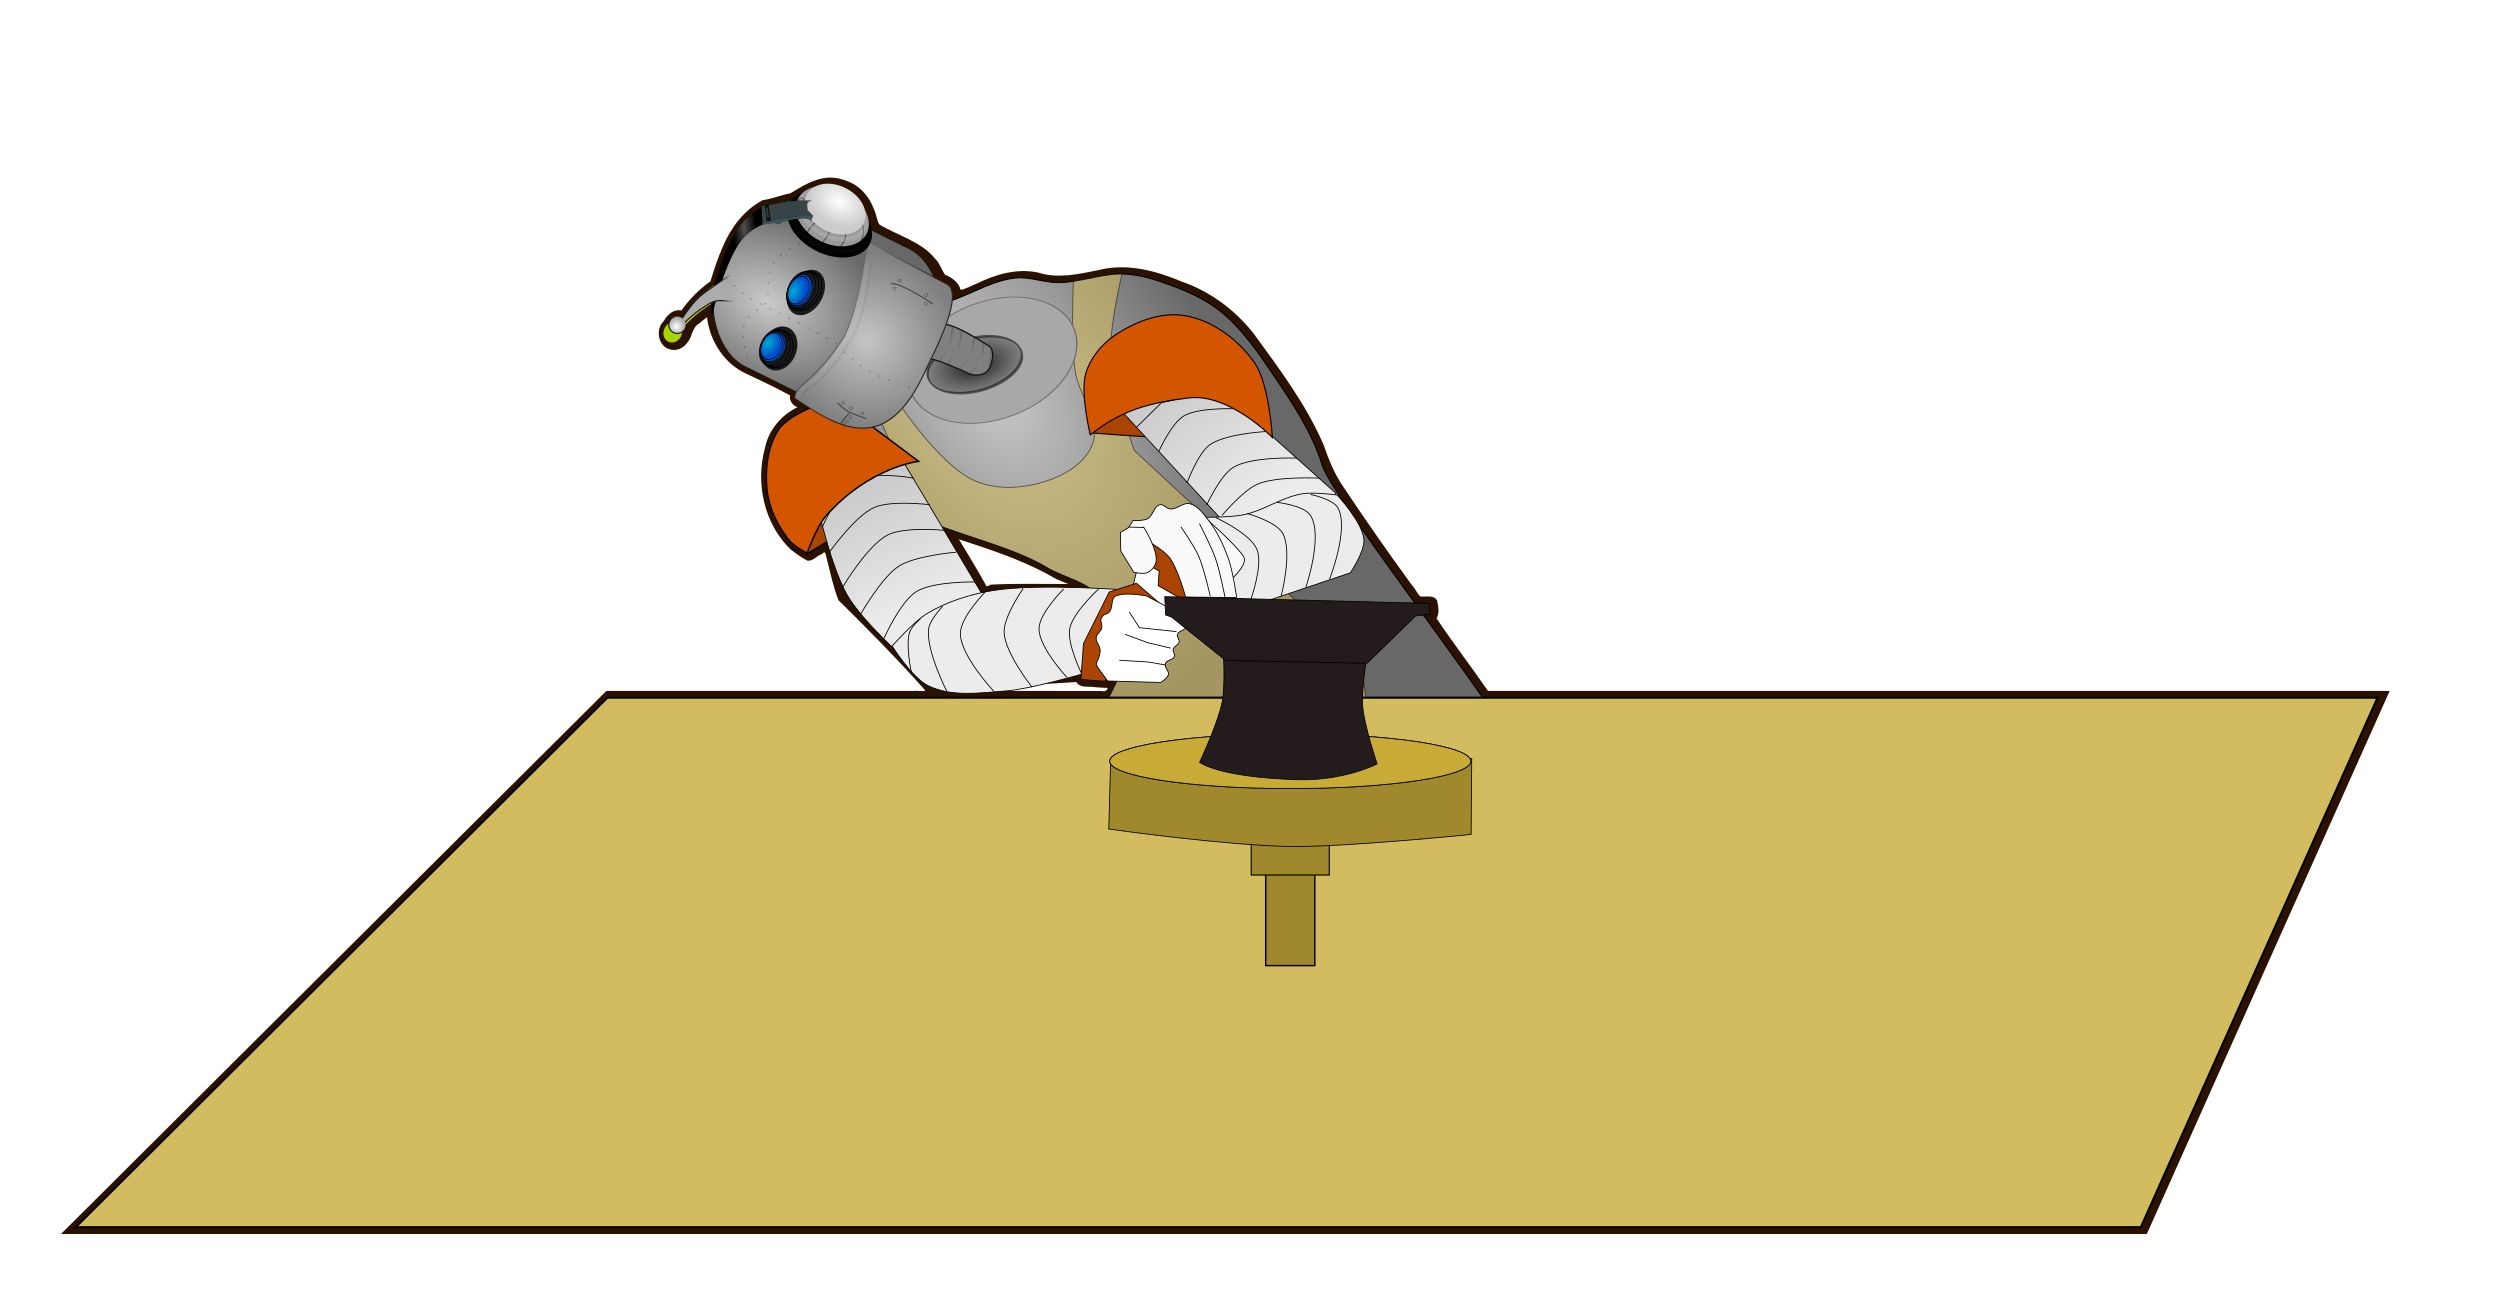 <?xml version="1.0" encoding="UTF-8" standalone="no"?>
<!-- 
	@Author: fitorec
	@license: http://mundosica.com (tm) - 2011 creativeCommons Attribution-NonCommercial CC BY-NC 
	@Description: imagen original Orfebre del Web.
	@Generator: Created with Inkscape (http://www.inkscape.org/)
 -->

<svg
   xmlns:dc="http://purl.org/dc/elements/1.1/"
   xmlns:cc="http://creativecommons.org/ns#"
   xmlns:rdf="http://www.w3.org/1999/02/22-rdf-syntax-ns#"
   xmlns:svg="http://www.w3.org/2000/svg"
   xmlns="http://www.w3.org/2000/svg"
   xmlns:xlink="http://www.w3.org/1999/xlink"
   xmlns:sodipodi="http://sodipodi.sourceforge.net/DTD/sodipodi-0.dtd"
   xmlns:inkscape="http://www.inkscape.org/namespaces/inkscape"
   width="2967"
   height="1537"
   id="svg16890"
   version="1.1"
   inkscape:version="0.48.0 r9654"
   sodipodi:docname="el-chaco-orfebre-del-web.svg">
  <defs
     id="defs16892">
    <filter
       color-interpolation-filters="sRGB"
       inkscape:collect="always"
       id="filter32403">
      <feGaussianBlur
         inkscape:collect="always"
         stdDeviation="30.131"
         id="feGaussianBlur32405" />
    </filter>
    <radialGradient
       inkscape:collect="always"
       xlink:href="#linearGradient4304-8"
       id="radialGradient15931"
       gradientUnits="userSpaceOnUse"
       gradientTransform="matrix(1.062,1.622,-1.018,0.687,736.618,-742.178)"
       cx="350.787"
       cy="722.347"
       fx="350.787"
       fy="722.347"
       r="210.465" />
    <linearGradient
       id="linearGradient4304-8">
      <stop
         style="stop-color:#cacaca;stop-opacity:1;"
         offset="0"
         id="stop4306-6" />
      <stop
         style="stop-color:#686868;stop-opacity:1;"
         offset="1"
         id="stop4308-51" />
    </linearGradient>
    <linearGradient
       inkscape:collect="always"
       xlink:href="#linearGradient16743"
       id="linearGradient16765"
       x1="295.385"
       y1="579.291"
       x2="234.334"
       y2="440.195"
       gradientUnits="userSpaceOnUse" />
    <linearGradient
       id="linearGradient16743">
      <stop
         style="stop-color:#ececec;stop-opacity:1;"
         offset="0"
         id="stop16745" />
      <stop
         style="stop-color:#cccccc;stop-opacity:1;"
         offset="1"
         id="stop16747" />
    </linearGradient>
    <filter
       color-interpolation-filters="sRGB"
       id="filter7554"
       inkscape:collect="always">
      <feGaussianBlur
         id="feGaussianBlur7556"
         stdDeviation="2.716"
         inkscape:collect="always" />
    </filter>
    <radialGradient
       inkscape:collect="always"
       xlink:href="#linearGradient5027-1"
       id="radialGradient31700"
       gradientUnits="userSpaceOnUse"
       gradientTransform="matrix(1,0,0,0.296,0,276.116)"
       cx="359.85"
       cy="392.377"
       fx="359.85"
       fy="392.377"
       r="31.984" />
    <linearGradient
       id="linearGradient5027-1">
      <stop
         style="stop-color:#060606;stop-opacity:1;"
         offset="0"
         id="stop5029-74" />
      <stop
         style="stop-color:#4d4d4d;stop-opacity:0.497;"
         offset="1"
         id="stop5031-27" />
    </linearGradient>
    <linearGradient
       inkscape:collect="always"
       xlink:href="#linearGradient4820-2"
       id="linearGradient31702"
       gradientUnits="userSpaceOnUse"
       spreadMethod="reflect"
       x1="356.923"
       y1="362.716"
       x2="374.27"
       y2="362.716" />
    <linearGradient
       id="linearGradient4820-2">
      <stop
         style="stop-color:#838383;stop-opacity:1;"
         offset="0"
         id="stop4822-85" />
      <stop
         style="stop-color:#000000;stop-opacity:1;"
         offset="1"
         id="stop4824-91" />
    </linearGradient>
    <filter
       color-interpolation-filters="sRGB"
       inkscape:collect="always"
       id="filter4902-6"
       x="-0.044"
       width="1.087"
       y="-0.445"
       height="1.891">
      <feGaussianBlur
         inkscape:collect="always"
         stdDeviation="0.483"
         id="feGaussianBlur4904-1" />
    </filter>
    <linearGradient
       inkscape:collect="always"
       xlink:href="#linearGradient4820-2"
       id="linearGradient31704"
       gradientUnits="userSpaceOnUse"
       spreadMethod="reflect"
       x1="356.923"
       y1="369.285"
       x2="374.661"
       y2="369.285" />
    <linearGradient
       id="linearGradient16931">
      <stop
         style="stop-color:#838383;stop-opacity:1;"
         offset="0"
         id="stop16933" />
      <stop
         style="stop-color:#000000;stop-opacity:1;"
         offset="1"
         id="stop16935" />
    </linearGradient>
    <filter
       color-interpolation-filters="sRGB"
       inkscape:collect="always"
       id="filter4906-2"
       x="-0.043"
       width="1.085"
       y="-0.424"
       height="1.849">
      <feGaussianBlur
         inkscape:collect="always"
         stdDeviation="0.483"
         id="feGaussianBlur4908-2" />
    </filter>
    <linearGradient
       inkscape:collect="always"
       xlink:href="#linearGradient4820-2"
       id="linearGradient31706"
       gradientUnits="userSpaceOnUse"
       spreadMethod="reflect"
       x1="356.923"
       y1="378.722"
       x2="372.969"
       y2="378.722" />
    <linearGradient
       id="linearGradient16940">
      <stop
         style="stop-color:#838383;stop-opacity:1;"
         offset="0"
         id="stop16942" />
      <stop
         style="stop-color:#000000;stop-opacity:1;"
         offset="1"
         id="stop16944" />
    </linearGradient>
    <filter
       color-interpolation-filters="sRGB"
       inkscape:collect="always"
       id="filter4910-1"
       x="-0.043"
       width="1.087"
       y="-0.296"
       height="1.593">
      <feGaussianBlur
         inkscape:collect="always"
         stdDeviation="0.483"
         id="feGaussianBlur4912-9" />
    </filter>
    <linearGradient
       inkscape:collect="always"
       xlink:href="#linearGradient4820-2"
       id="linearGradient31708"
       gradientUnits="userSpaceOnUse"
       spreadMethod="reflect"
       x1="356.923"
       y1="386.593"
       x2="371.798"
       y2="386.593" />
    <linearGradient
       id="linearGradient16949">
      <stop
         style="stop-color:#838383;stop-opacity:1;"
         offset="0"
         id="stop16951" />
      <stop
         style="stop-color:#000000;stop-opacity:1;"
         offset="1"
         id="stop16953" />
    </linearGradient>
    <filter
       color-interpolation-filters="sRGB"
       inkscape:collect="always"
       id="filter4914-2"
       x="-0.043"
       width="1.087"
       y="-0.287"
       height="1.573">
      <feGaussianBlur
         inkscape:collect="always"
         stdDeviation="0.483"
         id="feGaussianBlur4916-5" />
    </filter>
    <linearGradient
       inkscape:collect="always"
       xlink:href="#linearGradient4836-3"
       id="linearGradient31710"
       gradientUnits="userSpaceOnUse"
       spreadMethod="reflect"
       x1="349.963"
       y1="395.076"
       x2="365.526"
       y2="396.415" />
    <linearGradient
       id="linearGradient4836-3">
      <stop
         id="stop4838-14"
         offset="0"
         style="stop-color:#838383;stop-opacity:0" />
      <stop
         id="stop4840-2"
         offset="1"
         style="stop-color:#000000;stop-opacity:1;" />
    </linearGradient>
    <filter
       color-interpolation-filters="sRGB"
       inkscape:collect="always"
       id="filter4918-2"
       x="-0.043"
       width="1.086"
       y="-0.261"
       height="1.522">
      <feGaussianBlur
         inkscape:collect="always"
         stdDeviation="0.483"
         id="feGaussianBlur4920-4" />
    </filter>
    <filter
       color-interpolation-filters="sRGB"
       inkscape:collect="always"
       id="filter5207"
       x="-0.302"
       width="1.603"
       y="-0.446"
       height="1.892">
      <feGaussianBlur
         inkscape:collect="always"
         stdDeviation="8.297"
         id="feGaussianBlur5209" />
    </filter>
    <radialGradient
       inkscape:collect="always"
       xlink:href="#linearGradient4304-8"
       id="radialGradient31712"
       gradientUnits="userSpaceOnUse"
       gradientTransform="matrix(1.038,0,0,1.473,-767.252,967.859)"
       cx="370.888"
       cy="223.636"
       fx="370.888"
       fy="223.636"
       r="76.289" />
    <linearGradient
       id="linearGradient16966">
      <stop
         style="stop-color:#cacaca;stop-opacity:1;"
         offset="0"
         id="stop16968" />
      <stop
         style="stop-color:#686868;stop-opacity:1;"
         offset="1"
         id="stop16970" />
    </linearGradient>
    <radialGradient
       inkscape:collect="always"
       xlink:href="#linearGradient4341-00"
       id="radialGradient31714"
       gradientUnits="userSpaceOnUse"
       gradientTransform="matrix(-0.609,0.841,0.902,0.635,1319.88,-34.256)"
       cx="362.982"
       cy="304.819"
       fx="362.982"
       fy="304.819"
       r="74.985" />
    <linearGradient
       id="linearGradient4341-00">
      <stop
         style="stop-color:#c5c5c5;stop-opacity:1;"
         offset="0"
         id="stop4343-56" />
      <stop
         style="stop-color:#7f7f7f;stop-opacity:1;"
         offset="1"
         id="stop4345-0" />
    </linearGradient>
    <linearGradient
       inkscape:collect="always"
       xlink:href="#linearGradient4331-45"
       id="linearGradient31716"
       gradientUnits="userSpaceOnUse"
       gradientTransform="matrix(-0.596,0.849,0.862,0.588,1328.202,-22.615)"
       x1="351.656"
       y1="333.341"
       x2="335.303"
       y2="268.334" />
    <linearGradient
       id="linearGradient4331-45">
      <stop
         style="stop-color:#282828;stop-opacity:1;"
         offset="0"
         id="stop4333-1" />
      <stop
         style="stop-color:#000000;stop-opacity:0;"
         offset="1"
         id="stop4335-09" />
    </linearGradient>
    <filter
       color-interpolation-filters="sRGB"
       inkscape:collect="always"
       id="filter4159-0"
       x="-0.325"
       width="1.649"
       y="-0.286"
       height="1.571">
      <feGaussianBlur
         inkscape:collect="always"
         stdDeviation="4.25"
         id="feGaussianBlur4161-7" />
    </filter>
    <radialGradient
       inkscape:collect="always"
       xlink:href="#linearGradient4188-17"
       id="radialGradient31718"
       gradientUnits="userSpaceOnUse"
       gradientTransform="matrix(1,0,0,1.136,0,-31.394)"
       cx="350.714"
       cy="222.772"
       fx="350.714"
       fy="222.772"
       r="15.714" />
    <linearGradient
       id="linearGradient4188-17">
      <stop
         style="stop-color:#00aad4;stop-opacity:1;"
         offset="0"
         id="stop4190-0" />
      <stop
         style="stop-color:#004bca;stop-opacity:1;"
         offset="1"
         id="stop4192-39" />
    </linearGradient>
    <filter
       color-interpolation-filters="sRGB"
       inkscape:collect="always"
       id="filter4212-8">
      <feGaussianBlur
         inkscape:collect="always"
         stdDeviation="0.567"
         id="feGaussianBlur4214-6" />
    </filter>
    <filter
       color-interpolation-filters="sRGB"
       inkscape:collect="always"
       id="filter4397-9"
       x="-0.167"
       width="1.334"
       y="-0.013"
       height="1.026">
      <feGaussianBlur
         inkscape:collect="always"
         stdDeviation="0.614"
         id="feGaussianBlur4399-3" />
    </filter>
    <filter
       color-interpolation-filters="sRGB"
       inkscape:collect="always"
       id="filter4393-8"
       x="-0.281"
       width="1.562"
       y="-0.021"
       height="1.043">
      <feGaussianBlur
         inkscape:collect="always"
         stdDeviation="0.614"
         id="feGaussianBlur4395-5" />
    </filter>
    <filter
       color-interpolation-filters="sRGB"
       inkscape:collect="always"
       id="filter4419-5">
      <feGaussianBlur
         inkscape:collect="always"
         stdDeviation="0.359"
         id="feGaussianBlur4421-3" />
    </filter>
    <filter
       color-interpolation-filters="sRGB"
       inkscape:collect="always"
       id="filter4401-5">
      <feGaussianBlur
         inkscape:collect="always"
         stdDeviation="0.614"
         id="feGaussianBlur4403-4" />
    </filter>
    <filter
       color-interpolation-filters="sRGB"
       inkscape:collect="always"
       id="filter4415-3"
       x="-0.02"
       width="1.04"
       y="-0.166"
       height="1.332">
      <feGaussianBlur
         inkscape:collect="always"
         stdDeviation="1.071"
         id="feGaussianBlur4417-6" />
    </filter>
    <filter
       color-interpolation-filters="sRGB"
       inkscape:collect="always"
       id="filter4435-4"
       x="-0.372"
       width="1.744"
       y="-0.036"
       height="1.072">
      <feGaussianBlur
         inkscape:collect="always"
         stdDeviation="0.416"
         id="feGaussianBlur4437-3" />
    </filter>
    <filter
       color-interpolation-filters="sRGB"
       inkscape:collect="always"
       id="filter4431-1"
       x="-0.097"
       width="1.194"
       y="-0.387"
       height="1.775">
      <feGaussianBlur
         inkscape:collect="always"
         stdDeviation="0.416"
         id="feGaussianBlur4433-5" />
    </filter>
    <filter
       color-interpolation-filters="sRGB"
       inkscape:collect="always"
       id="filter4439-6"
       x="-0.452"
       width="1.904"
       y="-0.025"
       height="1.051">
      <feGaussianBlur
         inkscape:collect="always"
         stdDeviation="0.416"
         id="feGaussianBlur4441-0" />
    </filter>
    <filter
       color-interpolation-filters="sRGB"
       inkscape:collect="always"
       id="filter4469-5"
       x="-0.263"
       width="1.526"
       y="-0.219"
       height="1.439">
      <feGaussianBlur
         inkscape:collect="always"
         stdDeviation="0.428"
         id="feGaussianBlur4471-1" />
    </filter>
    <filter
       color-interpolation-filters="sRGB"
       inkscape:collect="always"
       id="filter4469-1-6"
       x="-0.263"
       width="1.526"
       y="-0.219"
       height="1.439">
      <feGaussianBlur
         inkscape:collect="always"
         stdDeviation="0.428"
         id="feGaussianBlur4471-7-9" />
    </filter>
    <filter
       color-interpolation-filters="sRGB"
       inkscape:collect="always"
       id="filter4597-8">
      <feGaussianBlur
         inkscape:collect="always"
         stdDeviation="1.206"
         id="feGaussianBlur4599-5" />
    </filter>
    <filter
       color-interpolation-filters="sRGB"
       inkscape:collect="always"
       id="filter4733-3"
       x="-0.161"
       width="1.321"
       y="-0.28"
       height="1.56">
      <feGaussianBlur
         inkscape:collect="always"
         stdDeviation="0.94"
         id="feGaussianBlur4735-3" />
    </filter>
    <filter
       color-interpolation-filters="sRGB"
       inkscape:collect="always"
       id="filter4737-5"
       x="-0.168"
       width="1.337"
       y="-0.572"
       height="2.143">
      <feGaussianBlur
         inkscape:collect="always"
         stdDeviation="0.94"
         id="feGaussianBlur4739-9" />
    </filter>
    <filter
       color-interpolation-filters="sRGB"
       inkscape:collect="always"
       id="filter4741-3"
       x="-0.201"
       width="1.402"
       y="-1.266"
       height="3.532">
      <feGaussianBlur
         inkscape:collect="always"
         stdDeviation="0.94"
         id="feGaussianBlur4743-6" />
    </filter>
    <filter
       color-interpolation-filters="sRGB"
       inkscape:collect="always"
       id="filter4745-2"
       x="-0.212"
       width="1.423"
       y="-0.788"
       height="2.577">
      <feGaussianBlur
         inkscape:collect="always"
         stdDeviation="0.94"
         id="feGaussianBlur4747-6" />
    </filter>
    <filter
       color-interpolation-filters="sRGB"
       inkscape:collect="always"
       id="filter4749-0"
       x="-0.271"
       width="1.542"
       y="-0.41"
       height="1.82">
      <feGaussianBlur
         inkscape:collect="always"
         stdDeviation="0.94"
         id="feGaussianBlur4751-8" />
    </filter>
    <filter
       color-interpolation-filters="sRGB"
       inkscape:collect="always"
       id="filter4753-0"
       x="-0.319"
       width="1.638"
       y="-0.503"
       height="2.005">
      <feGaussianBlur
         inkscape:collect="always"
         stdDeviation="0.94"
         id="feGaussianBlur4755-1" />
    </filter>
    <filter
       color-interpolation-filters="sRGB"
       inkscape:collect="always"
       id="filter4629-0">
      <feGaussianBlur
         inkscape:collect="always"
         stdDeviation="1.56"
         id="feGaussianBlur4631-6" />
    </filter>
    <radialGradient
       inkscape:collect="always"
       xlink:href="#linearGradient4637-7"
       id="radialGradient31720"
       gradientUnits="userSpaceOnUse"
       gradientTransform="matrix(1,0,0,1.136,0,-31.394)"
       cx="345.05"
       cy="230.219"
       fx="345.05"
       fy="230.219"
       r="15.714" />
    <linearGradient
       id="linearGradient4637-7">
      <stop
         style="stop-color:#ffffff;stop-opacity:1;"
         offset="0"
         id="stop4639-27" />
      <stop
         style="stop-color:#cccccc;stop-opacity:1;"
         offset="1"
         id="stop4641-3" />
    </linearGradient>
    <radialGradient
       inkscape:collect="always"
       xlink:href="#linearGradient4544-64"
       id="radialGradient31722"
       gradientUnits="userSpaceOnUse"
       gradientTransform="matrix(0.813,0.499,-0.109,0.177,75.589,-13.18)"
       cx="313.42"
       cy="155.413"
       fx="313.42"
       fy="155.413"
       r="56.024" />
    <linearGradient
       id="linearGradient4544-64">
      <stop
         style="stop-color:#4f4f4f;stop-opacity:1;"
         offset="0"
         id="stop4546-5" />
      <stop
         style="stop-color:#000000;stop-opacity:1;"
         offset="1"
         id="stop4548-7" />
    </linearGradient>
    <linearGradient
       inkscape:collect="always"
       xlink:href="#linearGradient5151-6"
       id="linearGradient31724"
       gradientUnits="userSpaceOnUse"
       gradientTransform="matrix(-0.596,0.849,0.862,0.588,1328.202,-22.615)"
       x1="377.824"
       y1="172.642"
       x2="372.839"
       y2="181.229" />
    <linearGradient
       inkscape:collect="always"
       id="linearGradient5151-6">
      <stop
         style="stop-color:#acacac;stop-opacity:1;"
         offset="0"
         id="stop5153-57" />
      <stop
         style="stop-color:#acacac;stop-opacity:0;"
         offset="1"
         id="stop5155-4" />
    </linearGradient>
    <linearGradient
       inkscape:collect="always"
       xlink:href="#linearGradient5143-7"
       id="linearGradient31726"
       gradientUnits="userSpaceOnUse"
       gradientTransform="matrix(-0.596,0.849,0.862,0.588,1328.202,-22.615)"
       x1="377.824"
       y1="172.642"
       x2="372.839"
       y2="181.229" />
    <linearGradient
       inkscape:collect="always"
       id="linearGradient5143-7">
      <stop
         style="stop-color:#1a1a1a;stop-opacity:1;"
         offset="0"
         id="stop5145-8" />
      <stop
         style="stop-color:#1a1a1a;stop-opacity:0;"
         offset="1"
         id="stop5147-5" />
    </linearGradient>
    <radialGradient
       inkscape:collect="always"
       xlink:href="#linearGradient5159-1"
       id="radialGradient31728"
       gradientUnits="userSpaceOnUse"
       gradientTransform="matrix(-1,0.331,-0.315,-0.949,849.518,167.005)"
       cx="399.222"
       cy="153.308"
       fx="399.222"
       fy="153.308"
       r="7.655" />
    <linearGradient
       id="linearGradient5159-1">
      <stop
         style="stop-color:#ffffff;stop-opacity:1;"
         offset="0"
         id="stop5161-2" />
      <stop
         style="stop-color:#a7a7a7;stop-opacity:1;"
         offset="1"
         id="stop5163-46" />
    </linearGradient>
    <linearGradient
       inkscape:collect="always"
       xlink:href="#linearGradient5177"
       id="linearGradient31730"
       gradientUnits="userSpaceOnUse"
       x1="404.063"
       y1="153.778"
       x2="394.411"
       y2="156.315" />
    <linearGradient
       inkscape:collect="always"
       id="linearGradient5177">
      <stop
         style="stop-color:#1a1a1a;stop-opacity:1;"
         offset="0"
         id="stop5179" />
      <stop
         style="stop-color:#1a1a1a;stop-opacity:0;"
         offset="1"
         id="stop5181" />
    </linearGradient>
    <filter
       inkscape:collect="always"
       id="filter4159-4-5"
       x="-0.325"
       width="1.649"
       y="-0.286"
       height="1.571"
       color-interpolation-filters="sRGB">
      <feGaussianBlur
         inkscape:collect="always"
         stdDeviation="4.25"
         id="feGaussianBlur4161-3-2" />
    </filter>
    <radialGradient
       inkscape:collect="always"
       xlink:href="#linearGradient4188-4-5"
       id="radialGradient31732"
       gradientUnits="userSpaceOnUse"
       gradientTransform="matrix(1,0,0,1.136,0,-31.394)"
       cx="350.714"
       cy="222.772"
       fx="350.714"
       fy="222.772"
       r="15.714" />
    <linearGradient
       id="linearGradient4188-4-5">
      <stop
         style="stop-color:#00aad4;stop-opacity:1;"
         offset="0"
         id="stop4190-6-4" />
      <stop
         style="stop-color:#004bca;stop-opacity:1;"
         offset="1"
         id="stop4192-94-5" />
    </linearGradient>
    <filter
       inkscape:collect="always"
       id="filter4212-2-5"
       color-interpolation-filters="sRGB">
      <feGaussianBlur
         inkscape:collect="always"
         stdDeviation="0.567"
         id="feGaussianBlur4214-2-7" />
    </filter>
    <linearGradient
       inkscape:collect="always"
       xlink:href="#linearGradient16743"
       id="linearGradient16749"
       x1="683.907"
       y1="467.884"
       x2="568.758"
       y2="333.476"
       gradientUnits="userSpaceOnUse" />
    <linearGradient
       id="linearGradient17089">
      <stop
         style="stop-color:#ececec;stop-opacity:1;"
         offset="0"
         id="stop17091" />
      <stop
         style="stop-color:#cccccc;stop-opacity:1;"
         offset="1"
         id="stop17093" />
    </linearGradient>
  </defs>
  <sodipodi:namedview
     id="base"
     pagecolor="#ffffff"
     bordercolor="#666666"
     borderopacity="1.0"
     inkscape:pageopacity="0.0"
     inkscape:pageshadow="2"
     inkscape:zoom="0.35"
     inkscape:cx="1331.7544"
     inkscape:cy="977.14286"
     inkscape:document-units="px"
     inkscape:current-layer="layer1"
     showgrid="false"
     inkscape:window-width="1366"
     inkscape:window-height="691"
     inkscape:window-x="0"
     inkscape:window-y="25"
     inkscape:window-maximized="1" />
  <g
     inkscape:label="Capa 1"
     inkscape:groupmode="layer"
     id="layer1"
     transform="translate(0,484.638)">
    <g
       transform="matrix(1,0,0,1,803.788,-342.938)"
       id="g16754">
      <rect
         inkscape:export-ydpi="37.083801"
         inkscape:export-xdpi="37.083801"
         inkscape:export-filename="./orfebre.png"
         ry="0"
         rx="0"
         y="-141.679"
         x="-750.183"
         height="1400.342"
         width="2913.211"
         id="rect32407"
         style="opacity:0;fill:#aa8700;fill-opacity:1;stroke:none" />
      <path
         inkscape:connector-curvature="0"
         id="path31738"
         d="m 179.688,69.062 c -16.946,0.913 -31.65,10.345 -45.719,18.75 -11.007,1.927 -21.418,6.577 -32.469,8 -22.277,11.783 -37.96,32.611 -47.594,55.531 -5.867,13.318 -10.3,26.933 -14.531,40.844 -13.313,9.431 -25.207,21.46 -34.469,34.531 -9.169,-1.841 -17.113,5.203 -20.969,12.719 -10.706,9.749 -6.303,31.62 8.875,33.812 11.799,2.517 21.66,-8.212 24.406,-18.719 1.972,-4.871 3.895,-9.708 8.721,-12.23 2.987,-2.638 6.118,-5.167 9.342,-7.613 3.257,28.718 21.021,56.147 47.897,67.724 17.023,8.058 34.315,16.22 50.635,25.151 -1.179,6.192 3.205,12.041 8.875,14.031 -19.12,9.274 -34.169,26.796 -38.469,47.812 -11.827,41.962 -1.214,90.861 30.531,121.188 6.208,4.756 12.796,9.529 19.625,13.125 6.885,0.74 11.214,-6.053 17.375,-7.844 4.351,-5.337 4.333,0.818 5.421,4.588 4.423,16.798 7.781,34.132 14.173,50.224 35.213,34.69 69.891,69.836 102.688,106.688 1.654,2.204 -10.083,0.301 -13.594,0.938 -121.542,0 -243.083,0 -364.625,0 -215.748,214.814 -431.471,429.654 -647.219,644.469 825.167,0 1650.333,0 2475.5,0 96.048,-214.829 191.953,-429.723 288.187,-644.469 -356.698,0 -713.396,0 -1070.094,0 -19.937,-28.952 -41.617,-56.959 -61.062,-86.125 3.715,-6.395 2.056,-14.563 0.594,-21.281 -4.168,-7.097 -13.395,-3.835 -19.875,-4.75 -4.129,-3.657 -5.89,-9.356 -9.884,-13.274 -28.749,-39.398 -56.588,-79.364 -83.576,-119.922 -9.352,-14.443 -15.672,-30.355 -21.227,-46.491 -20.773,-48.229 -52.719,-90.548 -83.495,-132.847 -22.286,-27.967 -51.964,-49.946 -85.952,-61.5 -30.252,-12.687 -64.157,-21.646 -96.866,-13.465 -23.717,4.76 -48.846,10.788 -72.531,3.125 -25.069,-5.361 -50.624,2.086 -73.031,13.125 -6.134,2.375 -13.195,6.58 -18.969,7.375 -2.281,-8.967 -10.465,-14.584 -18.469,-17.844 -4.238,-6.028 -6.2,-13.526 -11.562,-18.812 -16.838,-20.994 -44.739,-27.624 -66.719,-41.094 -2.886,-5.527 -3.395,-12.402 -6.25,-18.031 C 228.142,92.255 217.784,79.728 203.5,74 196.054,70.619 187.898,68.796 179.688,69.062 z m 167.375,433.5 c 35.216,11.524 70.444,23.989 102.531,42.844 4.687,2.162 9.576,4.02 14.375,6 -30.58,0.091 -61.352,-0.844 -91.812,0.719 -1.704,0.88 -6.151,3.694 -6.25,-0.031 -10.009,-18.221 -20.994,-35.906 -31.656,-53.781 4.271,1.417 8.542,2.833 12.812,4.25 z M 473.594,667.75 c 4.784,7.911 15.382,4.611 22.997,6.177 4.743,0.406 9.497,0.645 14.253,0.823 -0.806,3.357 -3.768,4.709 -6.906,3.653 -59.352,-0.293 -118.708,0.043 -178.063,-0.09 49.214,-3.46 98.589,-7.973 147.719,-10.562 z"
         style="fill:#2b1100;fill-opacity:1;stroke:none;filter:url(#filter32403)" />
      <g
         id="g16767">
        <path
           style="fill:url(#radialGradient15931);fill-opacity:1;stroke:#000000;stroke-width:1.346px;stroke-linecap:butt;stroke-linejoin:miter;stroke-opacity:1"
           d="m 329.63,213.524 c 23.452,-8.867 45.941,-22.266 70.839,-25.27 17.447,-2.105 34.988,5.616 52.577,5.375 26.074,-0.358 51.421,-11.047 77.495,-10.101 14.093,0.512 28.14,3.923 41.559,8.489 25.036,8.518 50.532,18.438 71.51,34.874 25.816,20.227 44.903,48.466 63.454,75.75 22.869,33.635 46.249,68.418 58.28,107.379 13.601,44.043 241.679,331.465 252.567,376.257 0,0 -448.574,-32.254 -536.319,-38.282 l 42.413,-85.945 c 0,0 -3.775,-69.005 -23.302,-94.969 C 486.42,548.089 459.451,544.322 439.25,532.175 384.788,499.425 298.281,488.424 247.572,449.855 c -24.423,-18.576 -24.813,-53.703 -37.795,-81.785 -14.744,-31.893 -22.119,-76.109 -3.338,-105.297 24.173,-37.567 81.829,-33.611 123.191,-49.249 z"
           id="path6748"
           inkscape:connector-curvature="0"
           sodipodi:nodetypes="sssssssscccssssss" />
        <path
           inkscape:connector-curvature="0"
           style="opacity:0.563;fill:#d2ba5b;fill-opacity:1;stroke:#000000;stroke-width:1px;stroke-linecap:butt;stroke-linejoin:miter;stroke-opacity:1"
           d="m 525.669,183.482 c -18.686,0.303 -37.057,5.907 -55.625,8.656 -0.762,22.052 -2.08,75.451 1.938,105.344 3.871,28.803 29.236,56.292 21.875,84.406 -4.759,18.178 -22.078,32.586 -39.062,40.625 -29.758,14.086 -67.705,19.54 -98.469,7.812 -46.48,-17.719 -103.125,-107.844 -103.125,-107.844 l -26.594,3.125 68.5,150.406 c 47.53,19.926 104.384,32.24 144.156,56.156 20.201,12.147 47.154,15.915 61.438,34.906 19.527,25.964 23.312,94.969 23.312,94.969 l -42.406,85.938 c 52.743,3.623 210.927,14.938 348.625,24.812 L 811.138,644.451 718.919,556.919 542.325,392.826 c 0,0 -26.321,-73.91 -28.125,-112.531 -1.266,-27.106 8.046,-72.87 13.469,-96.812 -0.667,-0.003 -1.334,-0.011 -2,0 z"
           id="path31312" />
        <path
           style="fill:#d3bc5f;stroke:#000000;stroke-width:2.537;stroke-linecap:butt;stroke-linejoin:miter;stroke-miterlimit:4;stroke-opacity:1;stroke-dasharray:none"
           d="m 2017.92,686.287 -2100.863,0 -631.089,628.481 2451.006,0 z"
           id="path31317"
           inkscape:connector-curvature="0"
           sodipodi:nodetypes="ccccc" />
        <path
           style="fill:#aa4400;fill-opacity:1;stroke:#000000;stroke-width:1px;stroke-linecap:butt;stroke-linejoin:miter;stroke-opacity:1"
           d="m 554.559,530.804 0,28.032 25.254,11.617 31.567,-1.515 -23.991,-77.782 -39.901,7.324 z"
           id="path3035"
           inkscape:connector-curvature="0" />
        <path
           style="fill:#aa4400;fill-opacity:1;stroke:#000000;stroke-width:1.899px;stroke-linecap:butt;stroke-linejoin:miter;stroke-opacity:1"
           d="m 153.504,515.711 c 0,0 29.743,-15.574 41.109,-28.076 14.261,-15.686 31.772,-56.456 31.772,-56.456 l -94.202,19.12 z"
           id="path7558"
           inkscape:connector-curvature="0"
           sodipodi:nodetypes="csccc" />
        <path
           style="fill:url(#linearGradient16765);fill-opacity:1;stroke:#000000;stroke-width:1px;stroke-linecap:butt;stroke-linejoin:miter;stroke-opacity:1"
           d="m 264.982,400.75 98.571,165.714 -91.429,75.714 c 0,0 -52.434,-46.142 -70.512,-77.695 C 179.104,525.199 160.696,433.608 160.696,433.608 z"
           id="path30419"
           inkscape:connector-curvature="0"
           sodipodi:nodetypes="cccscc" />
        <path
           style="fill:none;stroke:#000000;stroke-width:1px;stroke-linecap:butt;stroke-linejoin:miter;stroke-opacity:1"
           d="m 171.847,176.061 c 0,0 19.538,-45.456 39.784,-56.361 20.281,-10.923 69.07,-2.21 69.07,-2.21"
           id="path16723"
           inkscape:connector-curvature="0"
           transform="translate(0,308.268)"
           sodipodi:nodetypes="csc" />
        <path
           style="fill:#d45500;fill-opacity:1;stroke:#000000;stroke-width:1.785px;stroke-linecap:butt;stroke-linejoin:miter;stroke-opacity:1"
           d="m 187.367,331.803 c 0,0 -51.282,13.939 -66.549,35.636 -13.7,19.471 -17.03,48.28 -14.245,73.145 2.449,21.862 13.193,42.875 26.365,59.242 5.592,6.949 21.099,14.974 21.099,14.974 0,0 11.526,-31.734 21.978,-43.648 51.486,-58.682 110.362,-65.361 110.362,-65.361 z"
           id="path6776"
           inkscape:connector-curvature="0"
           sodipodi:nodetypes="cssscscc" />
        <g
           id="g30179"
           transform="matrix(1.316,-0.197,0.208,1.346,-1678.843,-92.483)">
          <path
             inkscape:transform-center-y="45.595585"
             inkscape:transform-center-x="84.549282"
             transform="matrix(0.863,0.336,-0.535,0.542,1566.329,47.272)"
             d="m 372.489,644.652 c 0,47.746 -32.016,86.452 -71.509,86.452 -39.494,0 -71.509,-38.706 -71.509,-86.452 0,-47.746 32.016,-86.452 71.509,-86.452 39.494,0 71.509,38.706 71.509,86.452 z"
             sodipodi:ry="86.45166"
             sodipodi:rx="71.509399"
             sodipodi:cy="644.65186"
             sodipodi:cx="300.97986"
             id="path6746"
             style="fill:#a8a8a8;fill-opacity:1;stroke:#6f6f6f;stroke-width:1.243;stroke-miterlimit:4;stroke-opacity:1;stroke-dasharray:none;filter:url(#filter7554)"
             sodipodi:type="arc" />
          <path
             transform="matrix(-1.315,0.316,-1.322,-2.352,2457.014,1308.57)"
             d="m 391.334,392.377 c 0,4.958 -14.096,8.977 -31.484,8.977 -17.388,0 -31.484,-4.019 -31.484,-8.977 0,-4.958 14.096,-8.977 31.484,-8.977 17.388,0 31.484,4.019 31.484,8.977 z"
             sodipodi:ry="8.9767323"
             sodipodi:rx="31.483612"
             sodipodi:cy="392.3772"
             sodipodi:cx="359.84988"
             id="path5005"
             style="opacity:0.91;fill:url(#radialGradient31700);fill-opacity:1;stroke:#000000;stroke-opacity:0.583"
             sodipodi:type="arc" />
          <g
             transform="matrix(0.977,0.214,-0.214,0.977,1282.055,-131.869)"
             id="g8004">
            <path
               inkscape:connector-curvature="0"
               style="fill:#808080;fill-opacity:1;stroke:#171717;stroke-width:1.229;stroke-opacity:1"
               d="m 240.997,553.837 c 2.632,-8.73 7.293,-15.039 10.451,-14.146 0,0 28.812,2.251 41.327,5.79 12.515,3.539 33.762,15.444 33.762,15.444 3.425,4.228 3.581,8.64 0.95,17.369 -2.632,8.73 -13.697,8.635 -16.855,7.742 0,0 -14.843,-5.501 -27.358,-9.04 -12.515,-3.539 -41.327,-5.79 -41.327,-5.79 -3.158,-0.893 -3.581,-8.64 -0.95,-17.369 z"
               id="rect3621-6"
               sodipodi:nodetypes="cczcsczcc" />
            <g
               id="g4929"
               transform="matrix(0.381,-1.152,1.19,0.369,-280.426,842.877)">
              <g
                 id="g4922-0">
                <path
                   inkscape:connector-curvature="0"
                   style="opacity:0.5;fill:none;stroke:url(#linearGradient31702);stroke-width:1px;stroke-linecap:butt;stroke-linejoin:miter;stroke-opacity:1;filter:url(#filter4902-6)"
                   d="m 347.23,361.414 c 0,0 9.803,2.669 14.311,2.602 4.508,-0.067 12.229,-2.602 12.229,-2.602"
                   id="path4794-8"
                   sodipodi:nodetypes="czc" />
                <path
                   inkscape:connector-curvature="0"
                   style="opacity:0.5;fill:none;stroke:url(#linearGradient31704);stroke-width:1px;stroke-linecap:butt;stroke-linejoin:miter;stroke-opacity:1;filter:url(#filter4906-2)"
                   d="m 346.97,367.919 c 0,0 9.961,2.728 14.571,2.732 4.61,0.004 12.619,-2.342 12.619,-2.342"
                   id="path4796-5"
                   sodipodi:nodetypes="czc" />
                <path
                   inkscape:connector-curvature="0"
                   style="opacity:0.5;fill:none;stroke:url(#linearGradient31706);stroke-width:1px;stroke-linecap:butt;stroke-linejoin:miter;stroke-opacity:1;filter:url(#filter4910-1)"
                   d="m 345.799,376.765 c 0,0 9.589,3.723 14.051,3.903 4.461,0.18 12.619,-2.212 12.619,-2.212"
                   id="path4798-0"
                   sodipodi:nodetypes="czc" />
                <path
                   inkscape:connector-curvature="0"
                   style="opacity:0.5;fill:none;stroke:url(#linearGradient31708);stroke-width:1px;stroke-linecap:butt;stroke-linejoin:miter;stroke-opacity:1;filter:url(#filter4914-2)"
                   d="m 344.628,384.571 c 0,0 9.97,3.841 14.441,4.033 4.471,0.192 12.229,-2.212 12.229,-2.212"
                   id="path4800-5"
                   sodipodi:nodetypes="czc" />
                <path
                   inkscape:connector-curvature="0"
                   style="opacity:0.5;fill:none;stroke:url(#linearGradient31710);stroke-width:1px;stroke-linecap:butt;stroke-linejoin:miter;stroke-opacity:1;filter:url(#filter4918-2)"
                   d="m 357.118,395.109 c 6.392,0.299 10.459,-2.425 10.459,-2.425"
                   id="path4802-4"
                   sodipodi:nodetypes="cc" />
              </g>
            </g>
          </g>
          <path
             inkscape:connector-curvature="0"
             transform="matrix(-0.731,1.041,0.936,0.638,1371.579,-111.94)"
             id="path5185"
             d="m 428.309,147.517 c -3.952,0 -7.156,3.204 -7.156,7.156 0,0.483 0.034,0.95 0.125,1.406 -5.068,0.703 -15.867,2.416 -22.438,5.094 -8.806,3.589 -29.406,16.125 -29.406,16.125 l 18.219,14.844 c 5.474,-10.832 4.207,-16.199 14.281,-22.125 8.567,-5.576 16.482,-8.715 21.281,-10.312 1.297,1.313 3.102,2.125 5.094,2.125 3.952,0 7.125,-3.204 7.125,-7.156 0,-3.952 -3.173,-7.156 -7.125,-7.156 z"
             style="fill:#aad400;fill-opacity:1;stroke:none;filter:url(#filter5207)" />
          <rect
             transform="matrix(-0.575,0.818,0.826,0.564,0,0)"
             ry="56.173"
             rx="66.894"
             y="1247.157"
             x="-479.736"
             height="198.317"
             width="157.292"
             id="rect2844-5"
             style="fill:url(#radialGradient31712);fill-opacity:1;stroke:#171717;stroke-width:1.04;stroke-opacity:1" />
          <path
             inkscape:connector-curvature="0"
             sodipodi:nodetypes="ccccscc"
             id="rect3618-0"
             d="m 1353.784,458.489 c -35.057,38.846 -49.404,33.545 -52.069,46.499 31.549,28.387 69.394,62.272 114.27,-0.002 l 13.003,-18.522 c 20.501,-29.202 32.314,-52.912 22.447,-60.051 l -62.708,-45.37 c -2.269,-1.548 -14.442,48.243 -34.943,77.445 z"
             style="fill:url(#radialGradient31714);fill-opacity:1;stroke:url(#linearGradient31716);stroke-width:1.04;stroke-opacity:1" />
          <g
             transform="matrix(-0.366,0.988,0.719,0.048,1288.275,57.809)"
             id="g4269-7">
            <path
               d="m 366.429,230.219 c 0,9.862 -7.036,17.857 -15.714,17.857 -8.679,0 -15.714,-7.995 -15.714,-17.857 0,-9.862 7.036,-17.857 15.714,-17.857 8.679,0 15.714,7.995 15.714,17.857 z"
               sodipodi:ry="17.857143"
               sodipodi:rx="15.714286"
               sodipodi:cy="230.21933"
               sodipodi:cx="350.71429"
               id="path4149-7"
               style="fill:#1a1a1a;fill-opacity:1;stroke:none;filter:url(#filter4159-0)"
               sodipodi:type="arc"
               transform="matrix(1.222,0,0,1.288,-77.834,-65.312)" />
            <g
               id="g4216-4">
              <path
                 transform="matrix(0.86,0,0,0.866,47.435,23.293)"
                 d="m 366.429,230.219 c 0,9.862 -7.036,17.857 -15.714,17.857 -8.679,0 -15.714,-7.995 -15.714,-17.857 0,-9.862 7.036,-17.857 15.714,-17.857 8.679,0 15.714,7.995 15.714,17.857 z"
                 sodipodi:ry="17.857143"
                 sodipodi:rx="15.714286"
                 sodipodi:cy="230.21933"
                 sodipodi:cx="350.71429"
                 id="path3624-5"
                 style="fill:url(#radialGradient31718);fill-opacity:1;stroke:none"
                 sodipodi:type="arc" />
              <g
                 style="filter:url(#filter4212-8)"
                 transform="translate(-2.17,-4.302)"
                 id="g4173-0">
                <path
                   sodipodi:type="arc"
                   style="fill:#1a1a1a;fill-opacity:0;stroke:#000000;stroke-width:1;stroke-linecap:butt;stroke-miterlimit:4;stroke-opacity:1;stroke-dasharray:none;stroke-dashoffset:0"
                   id="path4163-2"
                   sodipodi:cx="349.75693"
                   sodipodi:cy="235.83342"
                   sodipodi:rx="16.374731"
                   sodipodi:ry="21.342348"
                   d="m 366.132,235.833 c 0,11.787 -7.331,21.342 -16.375,21.342 -9.044,0 -16.375,-9.555 -16.375,-21.342 0,-11.787 7.331,-21.342 16.375,-21.342 9.044,0 16.375,9.555 16.375,21.342 z"
                   transform="translate(1.84,-2.944)" />
                <path
                   transform="matrix(0.957,0,0,0.907,16.093,17.018)"
                   d="m 366.132,235.833 c 0,11.787 -7.331,21.342 -16.375,21.342 -9.044,0 -16.375,-9.555 -16.375,-21.342 0,-11.787 7.331,-21.342 16.375,-21.342 9.044,0 16.375,9.555 16.375,21.342 z"
                   sodipodi:ry="21.342348"
                   sodipodi:rx="16.374731"
                   sodipodi:cy="235.83342"
                   sodipodi:cx="349.75693"
                   id="path4165-95"
                   style="fill:#1a1a1a;fill-opacity:0;stroke:#000000;stroke-width:1;stroke-linecap:butt;stroke-miterlimit:4;stroke-opacity:1;stroke-dasharray:none;stroke-dashoffset:0"
                   sodipodi:type="arc" />
                <path
                   sodipodi:type="arc"
                   style="fill:#1a1a1a;fill-opacity:0;stroke:#000000;stroke-width:1;stroke-linecap:butt;stroke-miterlimit:4;stroke-opacity:1;stroke-dasharray:none;stroke-dashoffset:0"
                   id="path4167-7"
                   sodipodi:cx="349.75693"
                   sodipodi:cy="235.83342"
                   sodipodi:rx="16.374731"
                   sodipodi:ry="21.342348"
                   d="m 366.132,235.833 c 0,11.787 -7.331,21.342 -16.375,21.342 -9.044,0 -16.375,-9.555 -16.375,-21.342 0,-11.787 7.331,-21.342 16.375,-21.342 9.044,0 16.375,9.555 16.375,21.342 z"
                   transform="matrix(0.914,0,0,0.805,30.29,38.8)" />
                <path
                   transform="matrix(0.817,0,0,0.67,64.58,68.836)"
                   d="m 366.132,235.833 c 0,11.787 -7.331,21.342 -16.375,21.342 -9.044,0 -16.375,-9.555 -16.375,-21.342 0,-11.787 7.331,-21.342 16.375,-21.342 9.044,0 16.375,9.555 16.375,21.342 z"
                   sodipodi:ry="21.342348"
                   sodipodi:rx="16.374731"
                   sodipodi:cy="235.83342"
                   sodipodi:cx="349.75693"
                   id="path4169-4"
                   style="fill:#1a1a1a;fill-opacity:0;stroke:#000000;stroke-width:1;stroke-linecap:butt;stroke-miterlimit:4;stroke-opacity:1;stroke-dasharray:none;stroke-dashoffset:0"
                   sodipodi:type="arc" />
                <path
                   sodipodi:type="arc"
                   style="fill:#1a1a1a;fill-opacity:0;stroke:#000000;stroke-width:1;stroke-linecap:butt;stroke-miterlimit:4;stroke-opacity:1;stroke-dasharray:none;stroke-dashoffset:0"
                   id="path4171-2"
                   sodipodi:cx="349.75693"
                   sodipodi:cy="235.83342"
                   sodipodi:rx="16.374731"
                   sodipodi:ry="21.342348"
                   d="m 366.132,235.833 c 0,11.787 -7.331,21.342 -16.375,21.342 -9.044,0 -16.375,-9.555 -16.375,-21.342 0,-11.787 7.331,-21.342 16.375,-21.342 9.044,0 16.375,9.555 16.375,21.342 z"
                   transform="matrix(0.718,0,0,0.603,99.26,83.177)" />
              </g>
            </g>
          </g>
          <path
             inkscape:connector-curvature="0"
             transform="matrix(-0.596,0.849,0.862,0.588,1328.202,-22.615)"
             sodipodi:nodetypes="cssc"
             id="path4349-2"
             d="m 369.075,173.646 c 0,0 6.623,17.812 6.623,29.07 0,12.879 0,39.005 0.736,60.347 0.45,13.044 1.472,22.078 1.472,22.078"
             style="opacity:0.5;fill:none;stroke:#030303;stroke-width:1;stroke-linecap:round;stroke-linejoin:miter;stroke-miterlimit:6;stroke-opacity:1;stroke-dasharray:1, 8;stroke-dashoffset:0;filter:url(#filter4397-9)" />
          <path
             inkscape:connector-curvature="0"
             transform="matrix(-0.596,0.849,0.862,0.588,1328.202,-22.615)"
             id="path4351-1"
             d="m 380.851,290.293 c 4.048,18.031 6.256,22.446 4.784,41.949 -1.472,19.502 -3.312,26.862 -3.312,26.862"
             style="opacity:0.5;fill:none;stroke:#030303;stroke-width:1;stroke-linecap:round;stroke-linejoin:miter;stroke-miterlimit:6;stroke-opacity:1;stroke-dasharray:1, 8;stroke-dashoffset:0;filter:url(#filter4393-8)" />
          <path
             inkscape:connector-curvature="0"
             transform="matrix(-0.596,0.849,0.862,0.588,1328.202,-22.615)"
             sodipodi:nodetypes="cssc"
             id="path4353-9"
             d="m 304.312,278.518 c 14.351,6.256 43.057,13.237 56.668,12.879 27.966,-0.736 50.78,-7.727 59.979,-14.351 3.174,-2.286 10.671,-1.84 10.671,-1.84"
             style="opacity:0.3;fill:none;stroke:#000000;stroke-width:1px;stroke-linecap:butt;stroke-linejoin:miter;stroke-opacity:1;filter:url(#filter4419-5)" />
          <path
             inkscape:connector-curvature="0"
             transform="matrix(-0.596,0.849,0.862,0.588,1328.202,-22.615)"
             sodipodi:nodetypes="cssssc"
             id="path4355-6"
             d="m 307.256,220.747 c 12.511,-4.416 20.606,-17.295 35.693,-16.559 15.087,0.736 22.814,9.199 29.07,8.831 6.256,-0.368 13.917,-9.059 22.814,-8.831 14.351,0.368 22.446,12.511 27.23,14.719 4.784,2.208 6.623,1.472 6.623,1.472"
             style="opacity:0.5;fill:none;stroke:#030303;stroke-width:1;stroke-linecap:round;stroke-linejoin:miter;stroke-miterlimit:6;stroke-opacity:1;stroke-dasharray:1, 8;stroke-dashoffset:0;filter:url(#filter4401-5)" />
          <path
             inkscape:connector-curvature="0"
             transform="matrix(-0.596,0.849,0.862,0.588,1328.202,-22.615)"
             style="opacity:0.2;fill:none;stroke:#ffffff;stroke-width:3;stroke-linecap:round;stroke-linejoin:miter;stroke-miterlimit:4;stroke-opacity:1;stroke-dasharray:none;filter:url(#filter4415-3)"
             d="m 305.048,275.206 c 14.351,6.256 42.321,12.501 55.932,12.143 27.966,-0.736 51.516,-6.991 60.715,-13.615 3.174,-2.286 10.671,-1.84 10.671,-1.84"
             id="path4405-1"
             sodipodi:nodetypes="cssc" />
          <path
             inkscape:connector-curvature="0"
             transform="matrix(-0.596,0.849,0.862,0.588,1328.202,-22.615)"
             id="path4423-1"
             d="m 422.063,304.276 c 0,0 3.312,8.095 2.576,15.455 -0.736,7.359 -1.472,12.143 -1.472,12.143"
             style="opacity:0.7;fill:none;stroke:#000000;stroke-width:1px;stroke-linecap:butt;stroke-linejoin:miter;stroke-opacity:1;filter:url(#filter4435-4)" />
          <path
             inkscape:connector-curvature="0"
             transform="matrix(-0.596,0.849,0.862,0.588,1328.202,-22.615)"
             id="path4425-7"
             d="m 425.743,316.787 10.303,-2.576"
             style="opacity:0.7;fill:none;stroke:#000000;stroke-width:1px;stroke-linecap:butt;stroke-linejoin:miter;stroke-opacity:1;filter:url(#filter4431-1)" />
          <path
             inkscape:connector-curvature="0"
             transform="matrix(-0.596,0.849,0.862,0.588,1328.202,-22.615)"
             id="path4427-8"
             d="m 311.304,300.964 c 0,0 -2.208,3.312 -2.208,13.983 0,10.671 1.84,25.39 1.84,25.39"
             style="opacity:0.7;fill:none;stroke:#000000;stroke-width:1px;stroke-linecap:butt;stroke-linejoin:miter;stroke-opacity:1;filter:url(#filter4439-6)" />
          <path
             transform="matrix(-0.361,0.515,0.477,0.326,1371.316,160.987)"
             d="m 316.397,307.944 c 0,1.293 -0.874,2.342 -1.951,2.342 -1.078,0 -1.951,-1.048 -1.951,-2.342 0,-1.293 0.874,-2.342 1.951,-2.342 1.078,0 1.951,1.048 1.951,2.342 z"
             sodipodi:ry="2.3417563"
             sodipodi:rx="1.9514636"
             sodipodi:cy="307.94388"
             sodipodi:cx="314.44583"
             id="path4443-0"
             style="opacity:0.9;fill:#800000;fill-opacity:0;stroke:#171717;stroke-width:0.5;stroke-linecap:round;stroke-miterlimit:4;stroke-opacity:1;stroke-dasharray:none;stroke-dashoffset:0;filter:url(#filter4469-5)"
             sodipodi:type="arc" />
          <path
             transform="matrix(-0.361,0.515,0.477,0.326,1396.724,178.254)"
             d="m 316.397,307.944 c 0,1.293 -0.874,2.342 -1.951,2.342 -1.078,0 -1.951,-1.048 -1.951,-2.342 0,-1.293 0.874,-2.342 1.951,-2.342 1.078,0 1.951,1.048 1.951,2.342 z"
             sodipodi:ry="2.3417563"
             sodipodi:rx="1.9514636"
             sodipodi:cy="307.94388"
             sodipodi:cx="314.44583"
             id="path4443-5-6"
             style="opacity:0.9;fill:#800000;fill-opacity:0;stroke:#171717;stroke-width:0.5;stroke-linecap:round;stroke-miterlimit:4;stroke-opacity:1;stroke-dasharray:none;stroke-dashoffset:0;filter:url(#filter4469-1-6)"
             sodipodi:type="arc" />
          <path
             sodipodi:type="arc"
             style="opacity:0.9;fill:#800000;fill-opacity:0;stroke:#171717;stroke-width:0.5;stroke-linecap:round;stroke-miterlimit:4;stroke-opacity:1;stroke-dasharray:none;stroke-dashoffset:0;filter:url(#filter4469-1-6)"
             id="path4501-6"
             sodipodi:cx="314.44583"
             sodipodi:cy="307.94388"
             sodipodi:rx="1.9514636"
             sodipodi:ry="2.3417563"
             d="m 316.397,307.944 c 0,1.293 -0.874,2.342 -1.951,2.342 -1.078,0 -1.951,-1.048 -1.951,-2.342 0,-1.293 0.874,-2.342 1.951,-2.342 1.078,0 1.951,1.048 1.951,2.342 z"
             transform="matrix(-0.361,0.515,0.477,0.326,1376.718,154.802)" />
          <path
             transform="matrix(-0.361,0.515,0.477,0.326,1398.291,170.826)"
             d="m 316.397,307.944 c 0,1.293 -0.874,2.342 -1.951,2.342 -1.078,0 -1.951,-1.048 -1.951,-2.342 0,-1.293 0.874,-2.342 1.951,-2.342 1.078,0 1.951,1.048 1.951,2.342 z"
             sodipodi:ry="2.3417563"
             sodipodi:rx="1.9514636"
             sodipodi:cy="307.94388"
             sodipodi:cx="314.44583"
             id="path4503-3"
             style="opacity:0.9;fill:#800000;fill-opacity:0;stroke:#171717;stroke-width:0.5;stroke-linecap:round;stroke-miterlimit:4;stroke-opacity:1;stroke-dasharray:none;stroke-dashoffset:0;filter:url(#filter4469-1-6)"
             sodipodi:type="arc" />
          <path
             sodipodi:type="arc"
             style="opacity:0.9;fill:#800000;fill-opacity:0;stroke:#171717;stroke-width:0.5;stroke-linecap:round;stroke-miterlimit:4;stroke-opacity:1;stroke-dasharray:none;stroke-dashoffset:0;filter:url(#filter4469-1-6)"
             id="path4505-7"
             sodipodi:cx="314.44583"
             sodipodi:cy="307.94388"
             sodipodi:rx="1.9514636"
             sodipodi:ry="2.3417563"
             d="m 316.397,307.944 c 0,1.293 -0.874,2.342 -1.951,2.342 -1.078,0 -1.951,-1.048 -1.951,-2.342 0,-1.293 0.874,-2.342 1.951,-2.342 1.078,0 1.951,1.048 1.951,2.342 z"
             transform="matrix(-0.361,0.515,0.477,0.326,1310.406,253.038)" />
          <path
             transform="matrix(-0.361,0.515,0.477,0.326,1316.735,258.663)"
             d="m 316.397,307.944 c 0,1.293 -0.874,2.342 -1.951,2.342 -1.078,0 -1.951,-1.048 -1.951,-2.342 0,-1.293 0.874,-2.342 1.951,-2.342 1.078,0 1.951,1.048 1.951,2.342 z"
             sodipodi:ry="2.3417563"
             sodipodi:rx="1.9514636"
             sodipodi:cy="307.94388"
             sodipodi:cx="314.44583"
             id="path4507-1"
             style="opacity:0.9;fill:#800000;fill-opacity:0;stroke:#171717;stroke-width:0.5;stroke-linecap:round;stroke-miterlimit:4;stroke-opacity:1;stroke-dasharray:none;stroke-dashoffset:0;filter:url(#filter4469-1-6)"
             sodipodi:type="arc" />
          <path
             sodipodi:type="arc"
             style="opacity:0.9;fill:#800000;fill-opacity:0;stroke:#171717;stroke-width:0.5;stroke-linecap:round;stroke-miterlimit:4;stroke-opacity:1;stroke-dasharray:none;stroke-dashoffset:0;filter:url(#filter4469-1-6)"
             id="path4509-3"
             sodipodi:cx="314.44583"
             sodipodi:cy="307.94388"
             sodipodi:rx="1.9514636"
             sodipodi:ry="2.3417563"
             d="m 316.397,307.944 c 0,1.293 -0.874,2.342 -1.951,2.342 -1.078,0 -1.951,-1.048 -1.951,-2.342 0,-1.293 0.874,-2.342 1.951,-2.342 1.078,0 1.951,1.048 1.951,2.342 z"
             transform="matrix(-0.361,0.515,0.477,0.326,1325.857,264.559)" />
          <path
             transform="matrix(-0.361,0.515,0.477,0.326,1314.788,266.159)"
             d="m 316.397,307.944 c 0,1.293 -0.874,2.342 -1.951,2.342 -1.078,0 -1.951,-1.048 -1.951,-2.342 0,-1.293 0.874,-2.342 1.951,-2.342 1.078,0 1.951,1.048 1.951,2.342 z"
             sodipodi:ry="2.3417563"
             sodipodi:rx="1.9514636"
             sodipodi:cy="307.94388"
             sodipodi:cx="314.44583"
             id="path4530-2"
             style="opacity:0.9;fill:#800000;fill-opacity:0;stroke:#171717;stroke-width:0.5;stroke-linecap:round;stroke-miterlimit:4;stroke-opacity:1;stroke-dasharray:none;stroke-dashoffset:0;filter:url(#filter4469-1-6)"
             sodipodi:type="arc" />
          <path
             sodipodi:type="arc"
             style="opacity:0.9;fill:#800000;fill-opacity:0;stroke:#171717;stroke-width:0.5;stroke-linecap:round;stroke-miterlimit:4;stroke-opacity:1;stroke-dasharray:none;stroke-dashoffset:0;filter:url(#filter4469-1-6)"
             id="path4532-7"
             sodipodi:cx="314.44583"
             sodipodi:cy="307.94388"
             sodipodi:rx="1.9514636"
             sodipodi:ry="2.3417563"
             d="m 316.397,307.944 c 0,1.293 -0.874,2.342 -1.951,2.342 -1.078,0 -1.951,-1.048 -1.951,-2.342 0,-1.293 0.874,-2.342 1.951,-2.342 1.078,0 1.951,1.048 1.951,2.342 z"
             transform="matrix(-0.361,0.515,0.477,0.326,1311.327,269.436)" />
          <path
             transform="matrix(-0.361,0.515,0.477,0.326,1308.25,271.34)"
             d="m 316.397,307.944 c 0,1.293 -0.874,2.342 -1.951,2.342 -1.078,0 -1.951,-1.048 -1.951,-2.342 0,-1.293 0.874,-2.342 1.951,-2.342 1.078,0 1.951,1.048 1.951,2.342 z"
             sodipodi:ry="2.3417563"
             sodipodi:rx="1.9514636"
             sodipodi:cy="307.94388"
             sodipodi:cx="314.44583"
             id="path4534-1"
             style="opacity:0.9;fill:#800000;fill-opacity:0;stroke:#171717;stroke-width:0.5;stroke-linecap:round;stroke-miterlimit:4;stroke-opacity:1;stroke-dasharray:none;stroke-dashoffset:0;filter:url(#filter4469-1-6)"
             sodipodi:type="arc" />
          <g
             transform="matrix(-0.596,0.849,0.862,0.588,1300.631,18.662)"
             id="g4776-9">
            <g
               id="g4605-7">
              <path
                 d="m 366.429,230.219 c 0,9.862 -7.036,17.857 -15.714,17.857 -8.679,0 -15.714,-7.995 -15.714,-17.857 0,-9.862 7.036,-17.857 15.714,-17.857 8.679,0 15.714,7.995 15.714,17.857 z"
                 sodipodi:ry="17.857143"
                 sodipodi:rx="15.714286"
                 sodipodi:cy="230.21933"
                 sodipodi:cx="350.71429"
                 id="path3624-4-0"
                 style="fill:#000000;fill-opacity:1;stroke:none"
                 sodipodi:type="arc"
                 transform="matrix(1.631,0,0,2.133,-330.983,-259.799)" />
              <path
                 inkscape:connector-curvature="0"
                 id="path4581-6"
                 d="m 238.93,194.358 c -0.261,0 -0.522,0.019 -0.781,0.031 11.696,1.033 20.969,16.649 20.969,35.75 0,19.769 -9.948,35.781 -22.219,35.781 -2.234,0 -4.371,-0.511 -6.406,-1.5 2.629,1.455 5.47,2.25 8.438,2.25 13.393,0 24.25,-16.184 24.25,-36.156 0,-19.973 -10.857,-36.156 -24.25,-36.156 z m -24,38.344 c 0.033,0.824 0.088,1.628 0.156,2.438 -0.068,-0.801 -0.121,-1.621 -0.156,-2.438 z m 0.844,7.688 c 0.106,0.581 0.22,1.149 0.344,1.719 -0.121,-0.574 -0.24,-1.133 -0.344,-1.719 z"
                 style="opacity:0.2;fill:#999999;fill-opacity:1;stroke:none;filter:url(#filter4597-8)" />
            </g>
            <g
               id="g4765-2">
              <path
                 transform="matrix(1.491,0,0,1.827,-288.707,-190.09)"
                 sodipodi:type="arc"
                 style="fill:#999999;fill-opacity:1;stroke:none"
                 id="path4054-6"
                 sodipodi:cx="350.71429"
                 sodipodi:cy="230.21933"
                 sodipodi:rx="15.714286"
                 sodipodi:ry="17.857143"
                 d="m 366.429,230.219 c 0,9.862 -7.036,17.857 -15.714,17.857 -8.679,0 -15.714,-7.995 -15.714,-17.857 0,-9.862 7.036,-17.857 15.714,-17.857 8.679,0 15.714,7.995 15.714,17.857 z" />
              <g
                 id="g4757-7">
                <path
                   inkscape:connector-curvature="0"
                   style="opacity:0.663;fill:none;stroke:#000000;stroke-width:1px;stroke-linecap:round;stroke-linejoin:miter;stroke-opacity:1;filter:url(#filter4733-3)"
                   d="m 227.15,253.563 c 3.643,7.546 14.051,8.066 14.051,8.066"
                   id="path4645-6" />
                <path
                   inkscape:connector-curvature="0"
                   style="opacity:0.663;fill:none;stroke:#000000;stroke-width:1px;stroke-linecap:round;stroke-linejoin:miter;stroke-opacity:1;filter:url(#filter4737-5)"
                   d="m 240.941,244.716 c 0,0 2.344,2.985 4.163,3.513 4.033,1.171 9.237,-0.39 9.237,-0.39"
                   id="path4649-7"
                   sodipodi:nodetypes="csc" />
                <path
                   inkscape:connector-curvature="0"
                   style="opacity:0.663;fill:none;stroke:#000000;stroke-width:1px;stroke-linecap:round;stroke-linejoin:miter;stroke-opacity:1;filter:url(#filter4741-3)"
                   d="m 246.665,232.487 c 0,0 0,2.732 5.984,1.431 5.984,-1.301 5.204,-1.301 5.204,-1.301"
                   id="path4651-4"
                   sodipodi:nodetypes="csc" />
                <path
                   inkscape:connector-curvature="0"
                   style="opacity:0.663;fill:none;stroke:#000000;stroke-width:1px;stroke-linecap:round;stroke-linejoin:miter;stroke-opacity:1;filter:url(#filter4745-2)"
                   d="m 245.364,220.258 c 1.561,-2.082 10.668,-2.862 10.668,-2.862"
                   id="path4653-3" />
                <path
                   inkscape:connector-curvature="0"
                   style="opacity:0.663;fill:none;stroke:#000000;stroke-width:1px;stroke-linecap:round;stroke-linejoin:miter;stroke-opacity:1;filter:url(#filter4749-0)"
                   d="m 240.681,209.59 c 0,0 -0.95,-4.36 3.773,-5.204 5.325,-0.952 4.423,0.65 4.423,0.65"
                   id="path4655-1"
                   sodipodi:nodetypes="css" />
                <path
                   inkscape:connector-curvature="0"
                   style="opacity:0.663;fill:none;stroke:#000000;stroke-width:1px;stroke-linecap:round;stroke-linejoin:miter;stroke-opacity:1;filter:url(#filter4753-0)"
                   d="m 232.094,202.825 c 0,0 -1.335,-1.885 1.561,-3.773 1.572,-1.024 5.204,-0.65 5.204,-0.65 l 0,0"
                   id="path4657-6"
                   sodipodi:nodetypes="cscc" />
              </g>
              <path
                 inkscape:connector-curvature="0"
                 id="path4611-7"
                 d="m 233.885,198.749 c -9.838,0.859 -18.056,10.151 -20.906,22.75 2.689,-11.169 10.157,-19.391 19.094,-20.156 9.83,0.99 17.625,13.253 17.625,28.25 0,15.644 -8.447,28.312 -18.875,28.312 -10.259,0 -18.638,-12.239 -18.906,-27.531 -0.002,0.104 10e-4,0.208 0,0.312 0.196,17.112 9.355,30.875 20.594,30.875 11.362,0 20.562,-14.066 20.562,-31.438 0,-16.652 -8.478,-30.276 -19.188,-31.375 z"
                 style="opacity:0.5;fill:#cccccc;fill-opacity:1;stroke:none;filter:url(#filter4629-0)" />
            </g>
            <path
               transform="matrix(1.264,0,0,1.508,-215.607,-117.03)"
               sodipodi:type="arc"
               style="fill:url(#radialGradient31720);fill-opacity:1;stroke:none"
               id="path4056-5"
               sodipodi:cx="350.71429"
               sodipodi:cy="230.21933"
               sodipodi:rx="15.714286"
               sodipodi:ry="17.857143"
               d="m 366.429,230.219 c 0,9.862 -7.036,17.857 -15.714,17.857 -8.679,0 -15.714,-7.995 -15.714,-17.857 0,-9.862 7.036,-17.857 15.714,-17.857 8.679,0 15.714,7.995 15.714,17.857 z" />
          </g>
          <g
             transform="matrix(-0.51,0.811,0.762,0.465,1310.361,17.589)"
             id="g4566">
            <g
               id="g4137"
               transform="translate(-6.44,-1.84)">
              <path
                 inkscape:connector-curvature="0"
                 sodipodi:nodetypes="cccccccccccccccc"
                 id="path2861"
                 d="m 284.934,230.482 -2.389,-6.537 -4.054,-2.529 -1.815,-0.632 -2.374,1.267 -1.276,1.691 2.942,-7.953 4.289,-9.046 5.452,-9.491 6.513,-11.118 12.849,8.119 -4.224,6.198 -5.047,8.765 -4.702,8.966 -3.856,8.817 -2.309,3.483 z"
                 style="fill:#374546;fill-opacity:1;fill-rule:evenodd;stroke:#000000;stroke-width:0.134px;stroke-linecap:butt;stroke-linejoin:miter;stroke-opacity:1" />
              <path
                 inkscape:connector-curvature="0"
                 sodipodi:nodetypes="cccccccccccccccccc"
                 id="path2863"
                 d="m 284.767,231.136 2.646,-4.41 3.572,-8.52 4.43,-8.417 4.598,-7.752 0.963,-1.82 4.064,-6.023 2.11,0.661 -2.021,3.812 -0.16,3.761 -1.194,2.139 -1.493,-0.415 -4.105,5.999 -2.795,4.041 -4.05,8.412 -1.865,5.094 0.451,3.255 -5.152,0.184 z"
                 style="fill:#3c555c;fill-opacity:1;fill-rule:evenodd;stroke:#000000;stroke-width:0.134px;stroke-linecap:butt;stroke-linejoin:miter;stroke-opacity:1" />
              <path
                 inkscape:connector-curvature="0"
                 sodipodi:nodetypes="cccccc"
                 id="path2867"
                 d="m 304.94,194.224 1.651,-3.086 0.402,-0.487 -12.94,-7.851 -1.858,3.327 12.745,8.097 z"
                 style="fill:#0a1010;fill-opacity:1;fill-rule:evenodd;stroke:#000000;stroke-width:0.134px;stroke-linecap:butt;stroke-linejoin:miter;stroke-opacity:1" />
              <path
                 inkscape:connector-curvature="0"
                 id="path2869"
                 d="m 294.74,186.486 1.037,-1.721 7.954,4.87 -1.047,1.875 -7.944,-5.024 z"
                 style="fill:#2e3c3c;fill-opacity:1;fill-rule:evenodd;stroke:#000000;stroke-width:0.134px;stroke-linecap:butt;stroke-linejoin:miter;stroke-opacity:1" />
              <path
                 inkscape:connector-curvature="0"
                 sodipodi:nodetypes="ccccccccc"
                 id="path2877"
                 d="m 306.788,190.677 -12.795,-7.786 2.079,-2.758 1.751,0.339 9.344,5.664 0.982,1.138 0.867,0.958 -1.634,2.733 -0.593,-0.289 z"
                 style="fill:#374546;fill-opacity:1;fill-rule:evenodd;stroke:#000000;stroke-width:0.134px;stroke-linecap:butt;stroke-linejoin:miter;stroke-opacity:1" />
              <path
                 inkscape:connector-curvature="0"
                 sodipodi:nodetypes="ccccccccccccccccc"
                 id="path2879"
                 d="m 307.045,194.85 -0.203,-0.118 -0.309,-0.123 -0.227,-0.076 -0.601,-0.179 -0.617,-0.246 1.822,-3.36 0.495,0.175 1.586,-2.648 -1.679,-2.11 3.652,1.955 -1.106,2.077 -1.703,3.146 -0.215,0.385 -0.256,0.361 -0.43,0.77 -0.211,-0.009 z"
                 style="fill:#3c555c;fill-opacity:1;fill-rule:evenodd;stroke:#000000;stroke-width:0.134px;stroke-linecap:butt;stroke-linejoin:miter;stroke-opacity:1" />
            </g>
            <path
               inkscape:connector-curvature="0"
               style="fill:url(#radialGradient31722);fill-opacity:1;stroke:none"
               d="m 289.962,178.798 c 0,0 12.435,-10.365 28.334,-13.615 15.899,-3.25 41.684,-2.403 65.867,2.024 l 17.847,8.647 c -26.897,-5.142 -57.23,-7.255 -73.41,-3.312 -16.18,3.943 -23.918,13.983 -23.918,13.983"
               id="path4145"
               sodipodi:nodetypes="czcczc" />
          </g>
          <path
             inkscape:connector-curvature="0"
             sodipodi:nodetypes="czccccc"
             id="path5141"
             d="m 1211.48,423.94 c 0,0 11.413,-12.854 19.756,-18.224 8.343,-5.37 31.43,-15.49 31.43,-15.49 l 1.918,24.186 c -12.597,-1.718 -16.475,-5.918 -27.588,-0.845 -16.017,6.462 -25.602,15.217 -25.602,15.217 l 0.085,-4.844 z"
             style="fill:url(#linearGradient31724);fill-opacity:1;stroke:url(#linearGradient31726);stroke-width:1.04px;stroke-linecap:butt;stroke-linejoin:miter;stroke-opacity:1" />
          <path
             transform="matrix(-0.596,0.849,0.862,0.588,1314.407,-3.674)"
             d="m 407.726,153.778 c 0,3.952 -3.204,7.155 -7.155,7.155 -3.952,0 -7.155,-3.204 -7.155,-7.155 0,-3.952 3.204,-7.155 7.155,-7.155 3.952,0 7.155,3.204 7.155,7.155 z"
             sodipodi:ry="7.1553664"
             sodipodi:rx="7.1553664"
             sodipodi:cy="153.77824"
             sodipodi:cx="400.57043"
             id="path5139"
             style="opacity:0.993;fill:url(#radialGradient31728);fill-opacity:1;stroke:url(#linearGradient31730)"
             sodipodi:type="arc" />
          <g
             transform="matrix(0.674,-0.787,0.476,0.48,948.414,625.263)"
             id="g4269-6-8">
            <path
               d="m 366.429,230.219 c 0,9.862 -7.036,17.857 -15.714,17.857 -8.679,0 -15.714,-7.995 -15.714,-17.857 0,-9.862 7.036,-17.857 15.714,-17.857 8.679,0 15.714,7.995 15.714,17.857 z"
               sodipodi:ry="17.857143"
               sodipodi:rx="15.714286"
               sodipodi:cy="230.21933"
               sodipodi:cx="350.71429"
               id="path4149-4-3"
               style="fill:#1a1a1a;fill-opacity:1;stroke:none;filter:url(#filter4159-4-5)"
               sodipodi:type="arc"
               transform="matrix(1.222,0,0,1.288,-77.834,-65.312)" />
            <g
               id="g4216-1-8">
              <path
                 transform="matrix(0.86,0,0,0.866,47.435,23.293)"
                 d="m 366.429,230.219 c 0,9.862 -7.036,17.857 -15.714,17.857 -8.679,0 -15.714,-7.995 -15.714,-17.857 0,-9.862 7.036,-17.857 15.714,-17.857 8.679,0 15.714,7.995 15.714,17.857 z"
                 sodipodi:ry="17.857143"
                 sodipodi:rx="15.714286"
                 sodipodi:cy="230.21933"
                 sodipodi:cx="350.71429"
                 id="path3624-2-1"
                 style="fill:url(#radialGradient31732);fill-opacity:1;stroke:none"
                 sodipodi:type="arc" />
              <g
                 style="filter:url(#filter4212-2-5)"
                 transform="translate(-2.17,-4.302)"
                 id="g4173-8-1">
                <path
                   sodipodi:type="arc"
                   style="fill:#1a1a1a;fill-opacity:0;stroke:#000000;stroke-width:1;stroke-linecap:butt;stroke-miterlimit:4;stroke-opacity:1;stroke-dasharray:none;stroke-dashoffset:0"
                   id="path4163-8-6"
                   sodipodi:cx="349.75693"
                   sodipodi:cy="235.83342"
                   sodipodi:rx="16.374731"
                   sodipodi:ry="21.342348"
                   d="m 366.132,235.833 c 0,11.787 -7.331,21.342 -16.375,21.342 -9.044,0 -16.375,-9.555 -16.375,-21.342 0,-11.787 7.331,-21.342 16.375,-21.342 9.044,0 16.375,9.555 16.375,21.342 z"
                   transform="translate(1.84,-2.944)" />
                <path
                   transform="matrix(0.957,0,0,0.907,16.093,17.018)"
                   d="m 366.132,235.833 c 0,11.787 -7.331,21.342 -16.375,21.342 -9.044,0 -16.375,-9.555 -16.375,-21.342 0,-11.787 7.331,-21.342 16.375,-21.342 9.044,0 16.375,9.555 16.375,21.342 z"
                   sodipodi:ry="21.342348"
                   sodipodi:rx="16.374731"
                   sodipodi:cy="235.83342"
                   sodipodi:cx="349.75693"
                   id="path4165-9-4"
                   style="fill:#1a1a1a;fill-opacity:0;stroke:#000000;stroke-width:1;stroke-linecap:butt;stroke-miterlimit:4;stroke-opacity:1;stroke-dasharray:none;stroke-dashoffset:0"
                   sodipodi:type="arc" />
                <path
                   sodipodi:type="arc"
                   style="fill:#1a1a1a;fill-opacity:0;stroke:#000000;stroke-width:1;stroke-linecap:butt;stroke-miterlimit:4;stroke-opacity:1;stroke-dasharray:none;stroke-dashoffset:0"
                   id="path4167-2-9"
                   sodipodi:cx="349.75693"
                   sodipodi:cy="235.83342"
                   sodipodi:rx="16.374731"
                   sodipodi:ry="21.342348"
                   d="m 366.132,235.833 c 0,11.787 -7.331,21.342 -16.375,21.342 -9.044,0 -16.375,-9.555 -16.375,-21.342 0,-11.787 7.331,-21.342 16.375,-21.342 9.044,0 16.375,9.555 16.375,21.342 z"
                   transform="matrix(0.914,0,0,0.805,30.29,38.8)" />
                <path
                   transform="matrix(0.817,0,0,0.67,64.58,68.836)"
                   d="m 366.132,235.833 c 0,11.787 -7.331,21.342 -16.375,21.342 -9.044,0 -16.375,-9.555 -16.375,-21.342 0,-11.787 7.331,-21.342 16.375,-21.342 9.044,0 16.375,9.555 16.375,21.342 z"
                   sodipodi:ry="21.342348"
                   sodipodi:rx="16.374731"
                   sodipodi:cy="235.83342"
                   sodipodi:cx="349.75693"
                   id="path4169-8-2"
                   style="fill:#1a1a1a;fill-opacity:0;stroke:#000000;stroke-width:1;stroke-linecap:butt;stroke-miterlimit:4;stroke-opacity:1;stroke-dasharray:none;stroke-dashoffset:0"
                   sodipodi:type="arc" />
                <path
                   sodipodi:type="arc"
                   style="fill:#1a1a1a;fill-opacity:0;stroke:#000000;stroke-width:1;stroke-linecap:butt;stroke-miterlimit:4;stroke-opacity:1;stroke-dasharray:none;stroke-dashoffset:0"
                   id="path4171-8-7"
                   sodipodi:cx="349.75693"
                   sodipodi:cy="235.83342"
                   sodipodi:rx="16.374731"
                   sodipodi:ry="21.342348"
                   d="m 366.132,235.833 c 0,11.787 -7.331,21.342 -16.375,21.342 -9.044,0 -16.375,-9.555 -16.375,-21.342 0,-11.787 7.331,-21.342 16.375,-21.342 9.044,0 16.375,9.555 16.375,21.342 z"
                   transform="matrix(0.718,0,0,0.603,99.26,83.177)" />
              </g>
            </g>
          </g>
        </g>
        <path
           style="fill:#aa4400;stroke:#000000;stroke-width:1.346px;stroke-linecap:butt;stroke-linejoin:miter;stroke-opacity:1"
           d="m 489.223,371.899 c 0,0 48.712,3.946 106.004,6.949 57.292,3.002 109.848,-5.38 109.848,-5.38 l -62.493,-78.832 -135.356,35.637 z"
           id="path6760"
           inkscape:connector-curvature="0"
           sodipodi:nodetypes="czcccc" />
        <path
           style="fill:#ececec;fill-opacity:1;stroke:#000000;stroke-width:1px;stroke-linecap:butt;stroke-linejoin:miter;stroke-opacity:1"
           d="m 543.553,559.322 c 0,0 -114.142,-9.54 -170,0 -26.87,4.589 -53.819,13.034 -77.143,27.143 -16.144,9.766 -41.429,38.571 -41.429,38.571 0,0 23.73,37.914 42.857,47.143 27.8,13.414 60.495,8.505 92.399,6.119 28.572,-2.138 89.03,-19.69 89.03,-19.69 z"
           id="path30417"
           inkscape:connector-curvature="0"
           sodipodi:nodetypes="csscsscc" />
        <path
           style="fill:#ffffff;fill-opacity:1;stroke:#000000;stroke-width:1px;stroke-linecap:butt;stroke-linejoin:miter;stroke-opacity:1"
           d="m 548.418,522.731 23.484,13.261 -1.105,17.406 32.601,18.787 -20.169,12.433 -44.481,-22.102 z"
           id="path15933"
           inkscape:connector-curvature="0"
           sodipodi:nodetypes="ccccccc" />
        <path
           style="fill:#aa4400;stroke:#000000;stroke-width:1px;stroke-linecap:butt;stroke-linejoin:miter;stroke-opacity:1"
           d="m 482.081,622.223 30.557,-61.367 32.325,-10.354 30.052,26.011 -60.357,65.155 -6.313,25.254 -29.294,-2.273 z"
           id="path3037"
           inkscape:connector-curvature="0" />
        <path
           style="fill:#ffffff;stroke:#000000;stroke-width:1px;stroke-linecap:butt;stroke-linejoin:miter;stroke-opacity:1"
           d="m 499.267,650.75 11.429,15.714 63.214,1.786 c 0,0 7.862,-5.126 8.929,-9.286 1.133,-4.42 -5.034,-8.892 -3.571,-13.214 1.443,-4.263 9.063,-4.028 10.714,-8.214 1.063,-2.694 -2.159,-5.768 -1.429,-8.571 0.961,-3.688 6.313,-5.209 7.143,-8.929 0.667,-2.987 -3.333,-6.109 -2.143,-8.929 1.993,-4.721 8.619,-4.252 10.714,-8.929 1.785,-3.984 0,-11.786 0,-11.786 l -47.857,-25 c 0,0 -21.536,-3.777 -31.786,-1.071 -4.185,1.105 -6.017,1.29 -7.5,5.357 -1.547,4.244 -1.144,9.199 -3.214,13.214 -2.795,5.422 -7.389,2.885 -10.357,8.214 -2.276,4.087 0.89,7.138 0.357,11.786 -0.552,4.814 -7.009,8.016 -6.786,12.857 0.302,6.531 5.521,9.796 4.643,16.071 -1.936,13.83 -7.522,12.023 -2.5,18.929 z"
           id="path2998"
           inkscape:connector-curvature="0"
           sodipodi:nodetypes="sccsssssssccssssssss" />
        <path
           style="fill:url(#linearGradient16749);fill-opacity:1;stroke:#000000;stroke-width:1px;stroke-linecap:butt;stroke-linejoin:miter;stroke-opacity:1"
           d="M 781.591,443.679 571.479,255.79 500.769,317.409 656.332,486.105 766.439,500.247 z"
           id="path3021"
           inkscape:connector-curvature="0" />
        <path
           style="fill:#ececec;fill-opacity:1;stroke:#000000;stroke-width:1px;stroke-linecap:butt;stroke-linejoin:miter;stroke-opacity:1"
           d="m 607.34,471.963 c 0,0 42.788,1.465 63.64,-2.525 24.894,-4.765 46.662,-21.453 71.721,-25.254 13.326,-2.021 40.406,1.515 40.406,1.515 0,0 30.264,32.476 31.82,53.033 1.071,14.154 -16.162,39.396 -16.162,39.396 l -100.51,33.84 -84.853,-8.081 z"
           id="path3000"
           inkscape:connector-curvature="0"
           sodipodi:nodetypes="csscscccc" />
        <path
           style="fill:#f9f9f9;stroke:#000000;stroke-width:1px;stroke-linecap:butt;stroke-linejoin:miter;stroke-opacity:1"
           d="m 613.653,461.356 c 0,0 49.788,42.807 58.589,57.831 4.727,8.069 -11.617,23.739 -11.617,23.739 l -6.566,1.515 -14.142,-21.718 z"
           id="path3025"
           inkscape:connector-curvature="0"
           sodipodi:nodetypes="cscccc" />
        <path
           style="fill:#f9f9f9;stroke:#000000;stroke-width:1px;stroke-linecap:butt;stroke-linejoin:miter;stroke-opacity:1"
           d="m 608.097,456.053 c 9.483,2.156 15.956,11.552 21.971,19.193 10.69,13.579 18.126,29.706 23.991,45.962 5.172,14.335 9.596,44.699 9.596,44.699 l -0.253,1.515 -60.104,-0.505 c 0,0 -8.999,-33.475 -19.193,-46.972 -5.673,-7.512 -22.223,-17.425 -22.223,-17.425 l -33.082,-7.071 12.122,-19.445 c 0,0 12.069,0.659 17.173,-2.02 6.549,-3.438 7.454,-14.948 14.647,-16.668 4.409,-1.054 8.101,4.803 12.627,5.051 7.851,0.431 15.061,-8.057 22.728,-6.313 z"
           id="path3027"
           inkscape:connector-curvature="0"
           sodipodi:nodetypes="ssscccscccssss" />
        <path
           style="fill:#f9f9f9;stroke:#000000;stroke-width:1px;stroke-linecap:butt;stroke-linejoin:miter;stroke-opacity:1"
           d="m 597.743,483.58 c 0,0 15.546,22.249 20.961,34.598 6.687,15.249 13.89,47.982 13.89,47.982"
           id="path3031"
           inkscape:connector-curvature="0"
           sodipodi:nodetypes="csc" />
        <path
           style="fill:#f9f9f9;stroke:#000000;stroke-width:1px;stroke-linecap:butt;stroke-linejoin:miter;stroke-opacity:1"
           d="m 619.714,479.791 c 0,0 13.966,26.731 18.94,40.911 5.251,14.97 11.364,46.214 11.364,46.214"
           id="path3033"
           inkscape:connector-curvature="0"
           sodipodi:nodetypes="csc" />
        <path
           style="fill:#d45500;stroke:#000000;stroke-width:1.346px;stroke-linecap:butt;stroke-linejoin:miter;stroke-opacity:1"
           d="m 607.043,330.546 c 47.633,-5.902 99.241,46.897 99.241,46.897 0,0 -3.775,-63.214 -20.787,-87.998 -19.171,-27.928 -50.61,-51.285 -83.491,-56.595 -28.861,-4.661 -59.944,7.63 -83.927,24.285 -15.164,10.53 -28.161,26.654 -33.346,44.652 -6.687,23.208 5.479,72.651 5.479,72.651 35.772,-28.942 69.199,-37.99 116.832,-43.892 z"
           id="path6756"
           inkscape:connector-curvature="0"
           sodipodi:nodetypes="zcsssscz" />
        <path
           style="fill:none;stroke:#000000;stroke-width:1px;stroke-linecap:butt;stroke-linejoin:miter;stroke-opacity:1"
           d="m 536.41,584.679 12.143,18.571 43.929,4.643"
           id="path30507"
           inkscape:connector-curvature="0" />
        <path
           style="fill:none;stroke:#000000;stroke-width:1px;stroke-linecap:butt;stroke-linejoin:miter;stroke-opacity:1"
           d="m 531.41,611.108 27.143,10 27.143,6.429"
           id="path30509"
           inkscape:connector-curvature="0" />
        <path
           style="fill:none;stroke:#000000;stroke-width:1px;stroke-linecap:butt;stroke-linejoin:miter;stroke-opacity:1"
           d="m 524.625,641.822 34.286,2.143 20.714,3.571"
           id="path30511"
           inkscape:connector-curvature="0" />
        <g
           id="g31305"
           transform="translate(-75.018,-18.755)">
          <g
             id="g31301">
            <rect
               ry="0"
               rx="0"
               y="848.952"
               x="773.367"
               height="174.044"
               width="58.265"
               id="rect31299"
               style="fill:#a0892c;fill-opacity:1;stroke:#000000;stroke-width:1.735;stroke-linecap:round;stroke-linejoin:miter;stroke-miterlimit:4;stroke-opacity:1;stroke-dasharray:none;stroke-dashoffset:0" />
            <rect
               style="fill:#a0892c;fill-opacity:1;stroke:#000000;stroke-width:1.352;stroke-linecap:round;stroke-linejoin:miter;stroke-miterlimit:4;stroke-opacity:1;stroke-dasharray:none;stroke-dashoffset:0"
               id="rect31297"
               width="92.643"
               height="66.429"
               x="756.179"
               y="849.087"
               rx="0"
               ry="0" />
          </g>
          <path
             sodipodi:nodetypes="ccsccc"
             transform="translate(0,308.268)"
             inkscape:connector-curvature="0"
             id="path31295"
             d="m 589.286,472.666 -2.143,80 c 0,0 140.213,20.016 217.857,20.714 66.089,0.595 212.143,-14.286 212.143,-14.286 l 0.714,-90 z"
             style="fill:#a0892c;stroke:#000000;stroke-width:1px;stroke-linecap:butt;stroke-linejoin:miter;stroke-opacity:1" />
          <path
             transform="translate(1.071,298.839)"
             d="m 1015.714,481.594 c 0,17.949 -95.939,32.5 -214.286,32.5 -118.347,0 -214.286,-14.551 -214.286,-32.5 0,-17.949 95.939,-32.5 214.286,-32.5 118.347,0 214.286,14.551 214.286,32.5 z"
             sodipodi:ry="32.5"
             sodipodi:rx="214.28572"
             sodipodi:cy="481.59448"
             sodipodi:cx="801.42859"
             id="path31293"
             style="fill:#c8ab37;fill-opacity:1;stroke:#000000;stroke-opacity:1"
             sodipodi:type="arc" />
          <path
             sodipodi:type="arc"
             style="fill:#c8ab37;fill-opacity:1;stroke:#000000;stroke-opacity:1"
             id="path31734"
             sodipodi:cx="801.42859"
             sodipodi:cy="481.59448"
             sodipodi:rx="214.28572"
             sodipodi:ry="32.5"
             d="m 1015.714,481.594 c 0,17.949 -95.939,32.5 -214.286,32.5 -118.347,0 -214.286,-14.551 -214.286,-32.5 0,-17.949 95.939,-32.5 214.286,-32.5 118.347,0 214.286,14.551 214.286,32.5 z"
             transform="translate(1.071,298.839)" />
        </g>
        <path
           style="fill:#241c1c;stroke:#000000;stroke-width:1px;stroke-linecap:butt;stroke-linejoin:miter;stroke-opacity:1"
           d="m 619.967,762.887 c 0,0 22.044,-46.644 26.769,-71.721 4.084,-21.676 1.01,-66.165 1.01,-66.165 l 171.726,5.556 c 0,0 -7.74,43.744 -6.061,65.66 1.803,23.533 17.173,68.69 17.173,68.69 0,0 -39.56,20.695 -96.47,18.688 C 639.851,780.27 619.967,762.887 619.967,762.887 z"
           id="path30515"
           inkscape:connector-curvature="0"
           sodipodi:nodetypes="csccscsc" />
        <path
           style="fill:#241c1c;stroke:#000000;stroke-width:1px;stroke-linecap:butt;stroke-linejoin:miter;stroke-opacity:1"
           d="m 578.55,566.412 314.157,8.081 0.505,12.627 -17.03,2.22 -57.664,56.14 -167.743,-3.307 -64.145,-51.518 -7.071,-2.525 z"
           id="path30513"
           inkscape:connector-curvature="0"
           sodipodi:nodetypes="ccccccccc" />
        <path
           style="fill:#f9f9f9;stroke:#000000;stroke-width:1px;stroke-linecap:butt;stroke-linejoin:miter;stroke-opacity:1"
           d="m 553.802,484.337 -17.173,-0.505 -10.607,6.313 0.253,21.971 15.405,25.254 c 0,0 11.255,2.734 16.162,0.505 4.956,-2.251 9.41,-7.266 10.354,-12.627 2.506,-14.238 -14.395,-40.911 -14.395,-40.911 z"
           id="path3029"
           inkscape:connector-curvature="0"
           sodipodi:nodetypes="cccccssc" />
        <path
           style="fill:none;stroke:#000000;stroke-width:1px;stroke-linecap:butt;stroke-linejoin:miter;stroke-opacity:1"
           d="m 500.069,248.999 c 0,0 -30.643,27.93 -34.259,46.968 -3.41,17.951 13.814,53.046 13.814,53.046"
           id="path16703"
           inkscape:connector-curvature="0"
           transform="translate(0,308.268)"
           sodipodi:nodetypes="csc" />
        <path
           style="fill:none;stroke:#000000;stroke-width:1px;stroke-linecap:butt;stroke-linejoin:miter;stroke-opacity:1"
           d="m 458.627,248.999 c 0,0 -28.932,28.521 -29.286,46.968 -0.428,22.27 33.154,58.019 33.154,58.019"
           id="path16705"
           inkscape:connector-curvature="0"
           transform="translate(0,308.268)"
           sodipodi:nodetypes="csc" />
        <path
           style="fill:none;stroke:#000000;stroke-width:1px;stroke-linecap:butt;stroke-linejoin:miter;stroke-opacity:1"
           d="m 410.554,248.446 c 0,0 -23.213,33.06 -22.655,51.941 0.721,24.372 33.154,65.202 33.154,65.202"
           id="path16707"
           inkscape:connector-curvature="0"
           transform="translate(0,308.268)"
           sodipodi:nodetypes="csc" />
        <path
           style="fill:none;stroke:#000000;stroke-width:1px;stroke-linecap:butt;stroke-linejoin:miter;stroke-opacity:1"
           d="m 365.244,252.867 c 0,0 -29.101,29.705 -29.286,48.625 -0.259,26.568 39.784,69.07 39.784,69.07"
           id="path16709"
           inkscape:connector-curvature="0"
           transform="translate(0,308.268)"
           sodipodi:nodetypes="csc" />
        <path
           style="fill:none;stroke:#000000;stroke-width:1px;stroke-linecap:butt;stroke-linejoin:miter;stroke-opacity:1"
           d="m 314.96,269.444 c 0,0 -15.136,16.197 -16.577,26.523 -3.578,25.634 21.55,74.596 21.55,74.596"
           id="path16711"
           inkscape:connector-curvature="0"
           transform="translate(0,308.268)"
           sodipodi:nodetypes="csc" />
        <path
           style="fill:none;stroke:#000000;stroke-width:1px;stroke-linecap:butt;stroke-linejoin:miter;stroke-opacity:1"
           d="m 277.939,348.46 c 0,0 -7.171,-32.818 -2.21,-48.073 2.188,-6.729 13.261,-16.577 13.261,-16.577"
           id="path16713"
           inkscape:connector-curvature="0"
           transform="translate(0,308.268)"
           sodipodi:nodetypes="csc" />
        <path
           style="fill:none;stroke:#000000;stroke-width:1px;stroke-linecap:butt;stroke-linejoin:miter;stroke-opacity:1"
           d="m 245.338,307.57 c 0,0 19.231,-43.268 38.127,-55.256 20.02,-12.701 70.175,-11.604 70.175,-11.604"
           id="path16715"
           inkscape:connector-curvature="0"
           transform="translate(0,308.268)"
           sodipodi:nodetypes="csc" />
        <path
           style="fill:none;stroke:#000000;stroke-width:1px;stroke-linecap:butt;stroke-linejoin:miter;stroke-opacity:1"
           d="m 217.709,278.837 c 0,0 24.879,-43.852 45.31,-56.914 19.647,-12.561 67.965,-16.577 67.965,-16.577"
           id="path16717"
           inkscape:connector-curvature="0"
           transform="translate(0,308.268)"
           sodipodi:nodetypes="csc" />
        <path
           style="fill:none;stroke:#000000;stroke-width:1px;stroke-linecap:butt;stroke-linejoin:miter;stroke-opacity:1"
           d="m 196.712,246.236 c 0,0 28.948,-49.09 53.046,-61.334 19.937,-10.13 66.86,-5.526 66.86,-5.526"
           id="path16719"
           inkscape:connector-curvature="0"
           transform="translate(0,308.268)"
           sodipodi:nodetypes="csc" />
        <path
           style="fill:none;stroke:#000000;stroke-width:1px;stroke-linecap:butt;stroke-linejoin:miter;stroke-opacity:1"
           d="m 180.135,205.899 c 0,0 30.506,-43.345 53.599,-53.599 20.058,-8.906 65.755,-3.315 65.755,-3.315"
           id="path16721"
           inkscape:connector-curvature="0"
           transform="translate(0,308.268)"
           sodipodi:nodetypes="csc" />
        <path
           style="fill:none;stroke:#000000;stroke-width:1px;stroke-linecap:butt;stroke-linejoin:miter;stroke-opacity:1"
           d="m 639.314,164.457 c 0,0 40.724,18.676 48.625,37.574 7.658,18.317 -7.183,59.124 -7.183,59.124"
           id="path16725"
           inkscape:connector-curvature="0"
           transform="translate(0,308.268)"
           sodipodi:nodetypes="csc" />
        <path
           style="fill:none;stroke:#000000;stroke-width:1px;stroke-linecap:butt;stroke-linejoin:miter;stroke-opacity:1"
           d="m 676.336,159.484 c 0,0 34.022,9.343 41.995,23.208 12.398,21.561 -1.658,74.596 -1.658,74.596"
           id="path16727"
           inkscape:connector-curvature="0"
           transform="translate(0,308.268)"
           sodipodi:nodetypes="csc" />
        <path
           style="fill:none;stroke:#000000;stroke-width:1px;stroke-linecap:butt;stroke-linejoin:miter;stroke-opacity:1"
           d="m 711.7,146.222 c 0,0 32.133,3.475 39.784,15.472 15.384,24.12 -5.526,85.647 -5.526,85.647"
           id="path16729"
           inkscape:connector-curvature="0"
           transform="translate(0,308.268)"
           sodipodi:nodetypes="csc" />
        <path
           style="fill:none;stroke:#000000;stroke-width:1px;stroke-linecap:butt;stroke-linejoin:miter;stroke-opacity:1"
           d="m 751.484,136.829 c 0,0 26.813,5.389 32.601,16.024 13.564,24.923 -9.946,84.542 -9.946,84.542"
           id="path16731"
           inkscape:connector-curvature="0"
           transform="translate(0,308.268)"
           sodipodi:nodetypes="csc" />
        <path
           style="fill:none;stroke:#000000;stroke-width:1px;stroke-linecap:butt;stroke-linejoin:miter;stroke-opacity:1"
           d="m 646.498,161.694 c 0,0 24.88,-29.583 41.995,-37.022 22.574,-9.811 73.491,-7.183 73.491,-7.183"
           id="path16733"
           inkscape:connector-curvature="0"
           transform="translate(0,308.268)"
           sodipodi:nodetypes="csc" />
        <path
           style="fill:none;stroke:#000000;stroke-width:1px;stroke-linecap:butt;stroke-linejoin:miter;stroke-opacity:1"
           d="m 628.263,149.538 c 0,0 15.956,-35.202 31.496,-44.758 21.723,-13.357 75.701,-11.051 75.701,-11.051"
           id="path16735"
           inkscape:connector-curvature="0"
           transform="translate(0,308.268)"
           sodipodi:nodetypes="csc" />
        <path
           style="fill:none;stroke:#000000;stroke-width:1px;stroke-linecap:butt;stroke-linejoin:miter;stroke-opacity:1"
           d="m 605.055,123.015 c 0,0 12.577,-34.45 26.523,-44.758 18.286,-13.515 66.307,-16.024 66.307,-16.024"
           id="path16737"
           inkscape:connector-curvature="0"
           transform="translate(0,308.268)"
           sodipodi:nodetypes="csc" />
        <path
           style="fill:none;stroke:#000000;stroke-width:1px;stroke-linecap:butt;stroke-linejoin:miter;stroke-opacity:1"
           d="m 571.349,85.993 c 0,0 14.783,-33 29.286,-41.995 16.935,-10.503 59.124,-8.841 59.124,-8.841"
           id="path16739"
           inkscape:connector-curvature="0"
           transform="translate(0,308.268)"
           sodipodi:nodetypes="csc" />
        <path
           style="fill:none;stroke:#000000;stroke-width:1px;stroke-linecap:butt;stroke-linejoin:miter;stroke-opacity:1"
           d="m 545.379,56.707 29.286,-28.733 19.34,-4.42"
           id="path16741"
           inkscape:connector-curvature="0"
           transform="translate(0,308.268)" />
      </g>
    </g>
  </g>
</svg>
